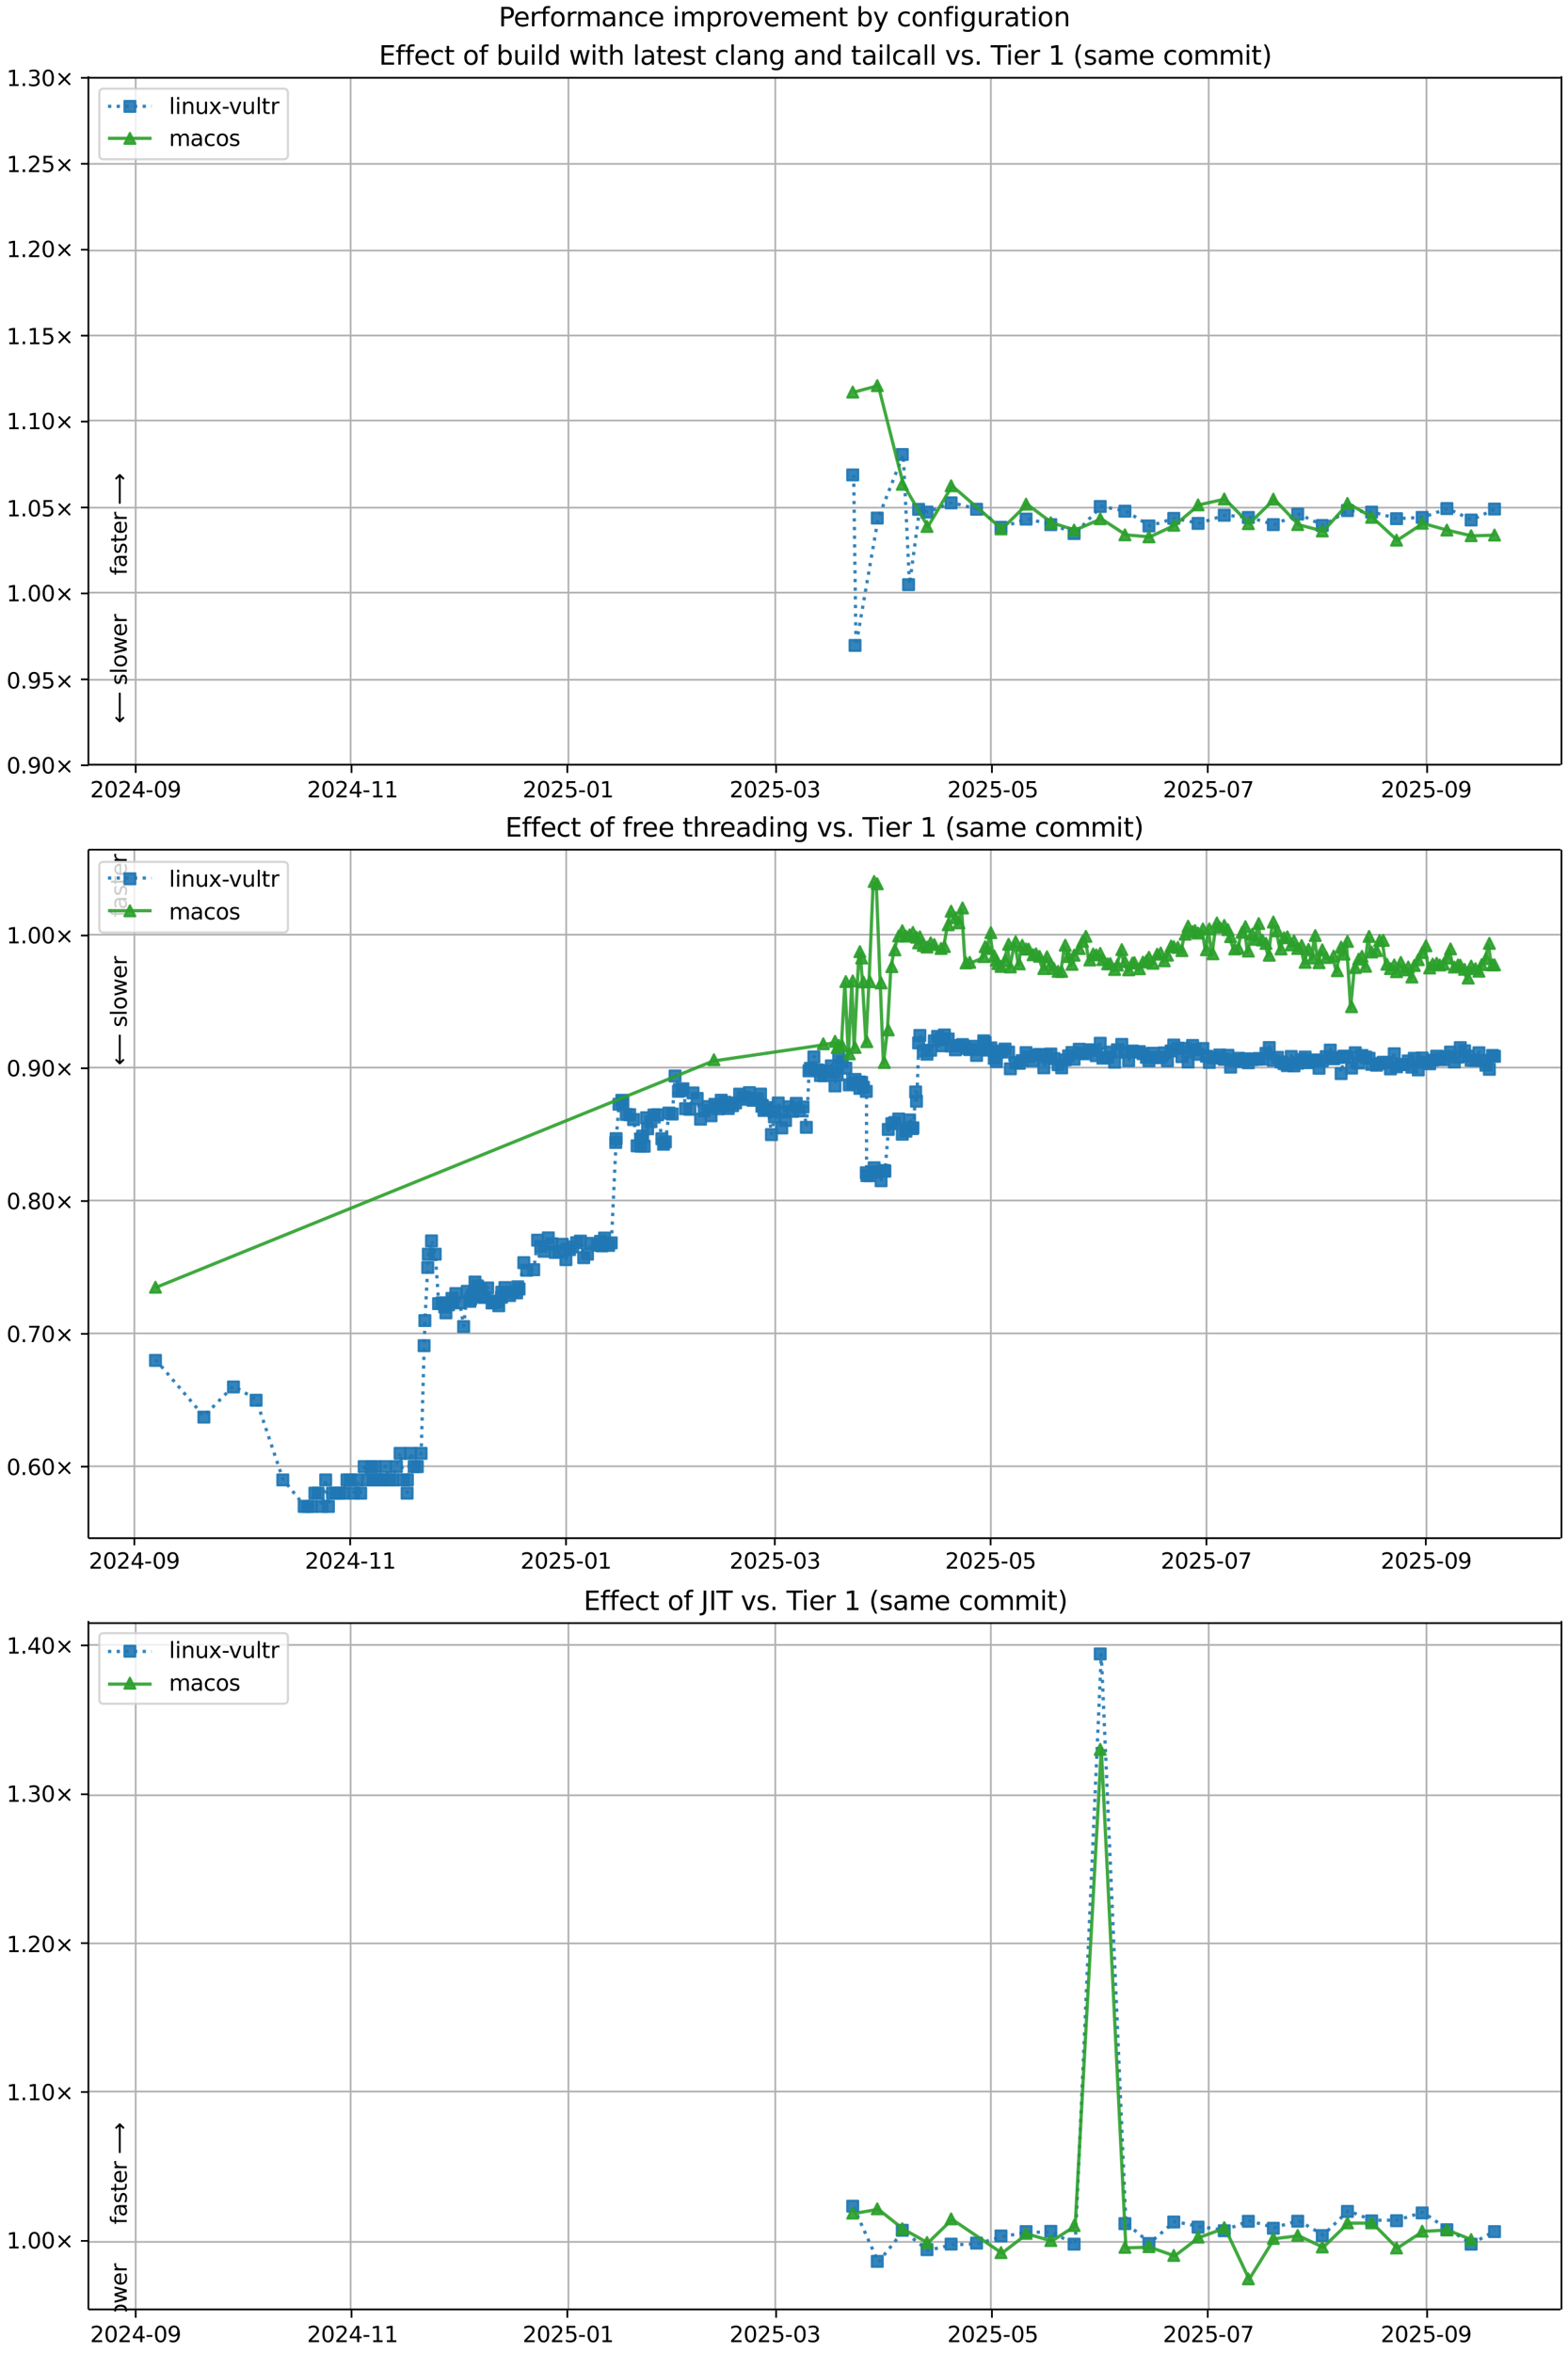 <?xml version="1.0" encoding="UTF-8"?>
<!DOCTYPE svg  PUBLIC '-//W3C//DTD SVG 1.1//EN'  'http://www.w3.org/Graphics/SVG/1.1/DTD/svg11.dtd'>
<svg width="720pt" height="1080pt" version="1.1" viewBox="0 0 720 1080" xmlns="http://www.w3.org/2000/svg" xmlns:xlink="http://www.w3.org/1999/xlink">
<defs>
<style type="text/css">*{stroke-linejoin: round; stroke-linecap: butt}</style>
</defs>
<path d="m0 1080h720v-1080h-720z" fill="#fff"/>
<path d="m40.6 351h676v-316h-676z" fill="#fff"/>
<path d="m62.3 351v-316" clip-path="url(#h)" fill="none" stroke="#b0b0b0" stroke-linecap="square" stroke-width=".8"/>
<defs>
<path id="k" d="m0 0v3.5" stroke="#000" stroke-width=".8"/>
</defs>
<use x="62.3" y="351.265" stroke="#000000" stroke-width=".8" xlink:href="#k"/>
<g transform="translate(41.4 366) scale(.1 -.1)">
<defs>
<path id="d" transform="scale(.016)" d="m1228 531h2203v-531h-2962v531q359 372 979 998 621 627 780 809 303 340 423 576 121 236 121 464 0 372-261 606-261 235-680 235-297 0-627-103-329-103-704-313v638q381 153 712 231 332 78 607 78 725 0 1156-363 431-362 431-968 0-288-108-546-107-257-392-607-78-91-497-524-418-433-1181-1211z"/>
<path id="c" transform="scale(.016)" d="m2034 4250q-487 0-733-480-245-479-245-1442 0-959 245-1439 246-480 733-480 491 0 736 480 246 480 246 1439 0 963-246 1442-245 480-736 480zm0 500q785 0 1199-621 414-620 414-1801 0-1178-414-1799-414-620-1199-620-784 0-1198 620-414 621-414 1799 0 1181 414 1801 414 621 1198 621z"/>
<path id="ad" transform="scale(.016)" d="m2419 4116-1594-2491h1594v2491zm-166 550h794v-3041h666v-525h-666v-1100h-628v1100h-2106v609l1940 2957z"/>
<path id="f" transform="scale(.016)" d="m313 2009h1684v-512h-1684v512z"/>
<path id="aa" transform="scale(.016)" d="m703 97v575q238-113 481-172 244-59 479-59 625 0 954 420 330 420 377 1277-181-269-460-413-278-144-615-144-700 0-1108 423-408 424-408 1159 0 718 425 1152 425 435 1131 435 810 0 1236-621 427-620 427-1801 0-1103-524-1761-523-658-1407-658-238 0-482 47-243 47-506 141zm1256 1978q425 0 673 290 249 291 249 798 0 503-249 795-248 292-673 292t-673-292-248-795q0-507 248-798 248-290 673-290z"/>
</defs>
<use xlink:href="#d"/>
<use transform="translate(63.6)" xlink:href="#c"/>
<use transform="translate(127)" xlink:href="#d"/>
<use transform="translate(191)" xlink:href="#ad"/>
<use transform="translate(254)" xlink:href="#f"/>
<use transform="translate(291)" xlink:href="#c"/>
<use transform="translate(354)" xlink:href="#aa"/>
</g>
<path d="m161 351v-316" clip-path="url(#h)" fill="none" stroke="#b0b0b0" stroke-linecap="square" stroke-width=".8"/>
<use x="161.407" y="351.265" stroke="#000000" stroke-width=".8" xlink:href="#k"/>
<g transform="translate(141 366) scale(.1 -.1)">
<defs>
<path id="e" transform="scale(.016)" d="m794 531h1031v3560l-1122-225v575l1116 225h631v-4135h1031v-531h-2687v531z"/>
</defs>
<use xlink:href="#d"/>
<use transform="translate(63.6)" xlink:href="#c"/>
<use transform="translate(127)" xlink:href="#d"/>
<use transform="translate(191)" xlink:href="#ad"/>
<use transform="translate(254)" xlink:href="#f"/>
<use transform="translate(291)" xlink:href="#e"/>
<use transform="translate(354)" xlink:href="#e"/>
</g>
<path d="m261 351v-316" clip-path="url(#h)" fill="none" stroke="#b0b0b0" stroke-linecap="square" stroke-width=".8"/>
<use x="260.514" y="351.265" stroke="#000000" stroke-width=".8" xlink:href="#k"/>
<g transform="translate(240 366) scale(.1 -.1)">
<defs>
<path id="i" transform="scale(.016)" d="m691 4666h2478v-532h-1900v-1143q137 47 274 70 138 23 276 23 781 0 1237-428 457-428 457-1159 0-753-469-1171-469-417-1322-417-294 0-599 50-304 50-629 150v635q281-153 581-228t634-75q541 0 856 284 316 284 316 772 0 487-316 771-315 285-856 285-253 0-505-56-251-56-513-175v2344z"/>
</defs>
<use xlink:href="#d"/>
<use transform="translate(63.6)" xlink:href="#c"/>
<use transform="translate(127)" xlink:href="#d"/>
<use transform="translate(191)" xlink:href="#i"/>
<use transform="translate(254)" xlink:href="#f"/>
<use transform="translate(291)" xlink:href="#c"/>
<use transform="translate(354)" xlink:href="#e"/>
</g>
<path d="m356 351v-316" clip-path="url(#h)" fill="none" stroke="#b0b0b0" stroke-linecap="square" stroke-width=".8"/>
<use x="356.372" y="351.265" stroke="#000000" stroke-width=".8" xlink:href="#k"/>
<g transform="translate(335 366) scale(.1 -.1)">
<defs>
<path id="ae" transform="scale(.016)" d="m2597 2516q453-97 707-404 255-306 255-756 0-690-475-1069-475-378-1350-378-293 0-604 58t-642 174v609q262-153 574-231 313-78 654-78 593 0 904 234t311 681q0 413-289 645-289 233-804 233h-544v519h569q465 0 712 186t247 536q0 359-255 551-254 193-729 193-260 0-557-57-297-56-653-174v562q360 100 674 150t592 50q719 0 1137-327 419-326 419-882 0-388-222-655t-631-370z"/>
</defs>
<use xlink:href="#d"/>
<use transform="translate(63.6)" xlink:href="#c"/>
<use transform="translate(127)" xlink:href="#d"/>
<use transform="translate(191)" xlink:href="#i"/>
<use transform="translate(254)" xlink:href="#f"/>
<use transform="translate(291)" xlink:href="#c"/>
<use transform="translate(354)" xlink:href="#ae"/>
</g>
<path d="m455 351v-316" clip-path="url(#h)" fill="none" stroke="#b0b0b0" stroke-linecap="square" stroke-width=".8"/>
<use x="455.479" y="351.265" stroke="#000000" stroke-width=".8" xlink:href="#k"/>
<g transform="translate(435 366) scale(.1 -.1)">
<use xlink:href="#d"/>
<use transform="translate(63.6)" xlink:href="#c"/>
<use transform="translate(127)" xlink:href="#d"/>
<use transform="translate(191)" xlink:href="#i"/>
<use transform="translate(254)" xlink:href="#f"/>
<use transform="translate(291)" xlink:href="#c"/>
<use transform="translate(354)" xlink:href="#i"/>
</g>
<path d="m555 351v-316" clip-path="url(#h)" fill="none" stroke="#b0b0b0" stroke-linecap="square" stroke-width=".8"/>
<use x="554.586" y="351.265" stroke="#000000" stroke-width=".8" xlink:href="#k"/>
<g transform="translate(534 366) scale(.1 -.1)">
<defs>
<path id="ah" transform="scale(.016)" d="m525 4666h3e3v-269l-1694-4397h-659l1594 4134h-2241v532z"/>
</defs>
<use xlink:href="#d"/>
<use transform="translate(63.6)" xlink:href="#c"/>
<use transform="translate(127)" xlink:href="#d"/>
<use transform="translate(191)" xlink:href="#i"/>
<use transform="translate(254)" xlink:href="#f"/>
<use transform="translate(291)" xlink:href="#c"/>
<use transform="translate(354)" xlink:href="#ah"/>
</g>
<path d="m655 351v-316" clip-path="url(#h)" fill="none" stroke="#b0b0b0" stroke-linecap="square" stroke-width=".8"/>
<use x="655.317" y="351.265" stroke="#000000" stroke-width=".8" xlink:href="#k"/>
<g transform="translate(634 366) scale(.1 -.1)">
<use xlink:href="#d"/>
<use transform="translate(63.6)" xlink:href="#c"/>
<use transform="translate(127)" xlink:href="#d"/>
<use transform="translate(191)" xlink:href="#i"/>
<use transform="translate(254)" xlink:href="#f"/>
<use transform="translate(291)" xlink:href="#c"/>
<use transform="translate(354)" xlink:href="#aa"/>
</g>
<path d="m40.6 351h676" clip-path="url(#h)" fill="none" stroke="#b0b0b0" stroke-linecap="square" stroke-width=".8"/>
<defs>
<path id="l" d="m0 0h-3.5" stroke="#000" stroke-width=".8"/>
</defs>
<use x="40.646" y="351.265" stroke="#000000" stroke-width=".8" xlink:href="#l"/>
<g transform="translate(3 355) scale(.1 -.1)">
<defs>
<path id="j" transform="scale(.016)" d="m684 794h660v-794h-660v794z"/>
<path id="m" transform="scale(.016)" d="m4488 3438-1429-1435 1429-1428-372-378-1435 1434-1434-1434-369 378 1425 1428-1425 1435 369 378 1434-1435 1435 1435 372-378z"/>
</defs>
<use xlink:href="#c"/>
<use transform="translate(63.6)" xlink:href="#j"/>
<use transform="translate(95.4)" xlink:href="#aa"/>
<use transform="translate(159)" xlink:href="#c"/>
<use transform="translate(223)" xlink:href="#m"/>
</g>
<path d="m40.6 312h676" clip-path="url(#h)" fill="none" stroke="#b0b0b0" stroke-linecap="square" stroke-width=".8"/>
<use x="40.646" y="311.823" stroke="#000000" stroke-width=".8" xlink:href="#l"/>
<g transform="translate(3 316) scale(.1 -.1)">
<use xlink:href="#c"/>
<use transform="translate(63.6)" xlink:href="#j"/>
<use transform="translate(95.4)" xlink:href="#aa"/>
<use transform="translate(159)" xlink:href="#i"/>
<use transform="translate(223)" xlink:href="#m"/>
</g>
<path d="m40.6 272h676" clip-path="url(#h)" fill="none" stroke="#b0b0b0" stroke-linecap="square" stroke-width=".8"/>
<use x="40.646" y="272.382" stroke="#000000" stroke-width=".8" xlink:href="#l"/>
<g transform="translate(3 276) scale(.1 -.1)">
<use xlink:href="#e"/>
<use transform="translate(63.6)" xlink:href="#j"/>
<use transform="translate(95.4)" xlink:href="#c"/>
<use transform="translate(159)" xlink:href="#c"/>
<use transform="translate(223)" xlink:href="#m"/>
</g>
<path d="m40.6 233h676" clip-path="url(#h)" fill="none" stroke="#b0b0b0" stroke-linecap="square" stroke-width=".8"/>
<use x="40.646" y="232.94" stroke="#000000" stroke-width=".8" xlink:href="#l"/>
<g transform="translate(3 237) scale(.1 -.1)">
<use xlink:href="#e"/>
<use transform="translate(63.6)" xlink:href="#j"/>
<use transform="translate(95.4)" xlink:href="#c"/>
<use transform="translate(159)" xlink:href="#i"/>
<use transform="translate(223)" xlink:href="#m"/>
</g>
<path d="m40.6 193h676" clip-path="url(#h)" fill="none" stroke="#b0b0b0" stroke-linecap="square" stroke-width=".8"/>
<use x="40.646" y="193.499" stroke="#000000" stroke-width=".8" xlink:href="#l"/>
<g transform="translate(3 197) scale(.1 -.1)">
<use xlink:href="#e"/>
<use transform="translate(63.6)" xlink:href="#j"/>
<use transform="translate(95.4)" xlink:href="#e"/>
<use transform="translate(159)" xlink:href="#c"/>
<use transform="translate(223)" xlink:href="#m"/>
</g>
<path d="m40.6 154h676" clip-path="url(#h)" fill="none" stroke="#b0b0b0" stroke-linecap="square" stroke-width=".8"/>
<use x="40.646" y="154.057" stroke="#000000" stroke-width=".8" xlink:href="#l"/>
<g transform="translate(3 158) scale(.1 -.1)">
<use xlink:href="#e"/>
<use transform="translate(63.6)" xlink:href="#j"/>
<use transform="translate(95.4)" xlink:href="#e"/>
<use transform="translate(159)" xlink:href="#i"/>
<use transform="translate(223)" xlink:href="#m"/>
</g>
<path d="m40.6 115h676" clip-path="url(#h)" fill="none" stroke="#b0b0b0" stroke-linecap="square" stroke-width=".8"/>
<use x="40.646" y="114.616" stroke="#000000" stroke-width=".8" xlink:href="#l"/>
<g transform="translate(3 118) scale(.1 -.1)">
<use xlink:href="#e"/>
<use transform="translate(63.6)" xlink:href="#j"/>
<use transform="translate(95.4)" xlink:href="#d"/>
<use transform="translate(159)" xlink:href="#c"/>
<use transform="translate(223)" xlink:href="#m"/>
</g>
<path d="m40.6 75.2h676" clip-path="url(#h)" fill="none" stroke="#b0b0b0" stroke-linecap="square" stroke-width=".8"/>
<use x="40.646" y="75.174" stroke="#000000" stroke-width=".8" xlink:href="#l"/>
<g transform="translate(3 79) scale(.1 -.1)">
<use xlink:href="#e"/>
<use transform="translate(63.6)" xlink:href="#j"/>
<use transform="translate(95.4)" xlink:href="#d"/>
<use transform="translate(159)" xlink:href="#i"/>
<use transform="translate(223)" xlink:href="#m"/>
</g>
<path d="m40.6 35.7h676" clip-path="url(#h)" fill="none" stroke="#b0b0b0" stroke-linecap="square" stroke-width=".8"/>
<use x="40.646" y="35.733" stroke="#000000" stroke-width=".8" xlink:href="#l"/>
<g transform="translate(3 39.5) scale(.1 -.1)">
<use xlink:href="#e"/>
<use transform="translate(63.6)" xlink:href="#j"/>
<use transform="translate(95.4)" xlink:href="#ae"/>
<use transform="translate(159)" xlink:href="#c"/>
<use transform="translate(223)" xlink:href="#m"/>
</g>
<path d="m392 218 1.06 78.3 10.2-58.5 11.5-29.2 2.88 59.7 4.62-34.6 3.85 1.27 11.1-4.23 11.7 2.93 11.2 8.27 11.5-3.75 11.4 2.54 10.7 4.09 12-12.4 11.3 2.18 11 6.76 11.4-3.47 11.1 2.32 12-3.75 11.1 1.02 11.5 3.28 11.2-4.84 11.3 5.24 11.5-6.85 11.1 0.705 11.4 3.01 11.8-0.582 11.3-4.05 11.1 5.25 10.7-5.03" clip-path="url(#h)" fill="none" stroke="#1f77b4" stroke-dasharray="1.5,2.475" stroke-opacity=".9" stroke-width="1.5"/>
<defs>
<path id="a" d="m-2.5 2.5h5v-5h-5z" stroke="#1f77b4" stroke-opacity=".9"/>
</defs>
<g clip-path="url(#h)" fill="#1f77b4" fill-opacity=".9" stroke="#1f77b4" stroke-opacity=".9">
<use x="391.557" y="217.973" xlink:href="#a"/>
<use x="392.619" y="296.237" xlink:href="#a"/>
<use x="402.829" y="237.787" xlink:href="#a"/>
<use x="414.315" y="208.61" xlink:href="#a"/>
<use x="417.194" y="268.348" xlink:href="#a"/>
<use x="421.813" y="233.78" xlink:href="#a"/>
<use x="425.665" y="235.05" xlink:href="#a"/>
<use x="436.74" y="230.816" xlink:href="#a"/>
<use x="448.42" y="233.746" xlink:href="#a"/>
<use x="459.646" y="242.019" xlink:href="#a"/>
<use x="471.159" y="238.266" xlink:href="#a"/>
<use x="482.517" y="240.808" xlink:href="#a"/>
<use x="493.207" y="244.895" xlink:href="#a"/>
<use x="505.205" y="232.452" xlink:href="#a"/>
<use x="516.55" y="234.631" xlink:href="#a"/>
<use x="527.58" y="241.39" xlink:href="#a"/>
<use x="538.985" y="237.923" xlink:href="#a"/>
<use x="550.131" y="240.24" xlink:href="#a"/>
<use x="562.161" y="236.495" xlink:href="#a"/>
<use x="573.219" y="237.514" xlink:href="#a"/>
<use x="584.692" y="240.797" xlink:href="#a"/>
<use x="595.882" y="235.961" xlink:href="#a"/>
<use x="607.174" y="241.197" xlink:href="#a"/>
<use x="618.723" y="234.35" xlink:href="#a"/>
<use x="629.83" y="235.055" xlink:href="#a"/>
<use x="641.258" y="238.062" xlink:href="#a"/>
<use x="653.04" y="237.48" xlink:href="#a"/>
<use x="664.382" y="233.425" xlink:href="#a"/>
<use x="675.521" y="238.675" xlink:href="#a"/>
<use x="686.256" y="233.649" xlink:href="#a"/>
</g>
<path d="m392 180 11.3-2.98 11.5 45.3 11.3 19.4 11.1-18.7 22.9 19.8 11.5-11.4 11.4 8.54 10.7 3.35 12-5.19 11.3 7.39 11 0.914 11.4-5.32 11.1-9.35 12-2.7 11.1 11.3 11.5-11.2 11.2 11.7 11.3 2.95 11.5-12.7 11.1 6.39 11.4 10.5 11.8-7.76 11.3 3.14 11.1 2.59 10.7-0.321" clip-path="url(#h)" fill="none" stroke="#2ca02c" stroke-linecap="square" stroke-opacity=".9" stroke-width="1.5"/>
<defs>
<path id="b" d="m0-2.5-2.5 5h5z" stroke="#2ca02c" stroke-opacity=".9"/>
</defs>
<g clip-path="url(#h)" fill="#2ca02c" fill-opacity=".9" stroke="#2ca02c" stroke-opacity=".9">
<use x="391.557" y="179.969" xlink:href="#b"/>
<use x="402.829" y="176.993" xlink:href="#b"/>
<use x="414.315" y="222.294" xlink:href="#b"/>
<use x="425.665" y="241.649" xlink:href="#b"/>
<use x="436.74" y="222.988" xlink:href="#b"/>
<use x="459.646" y="242.767" xlink:href="#b"/>
<use x="471.159" y="231.393" xlink:href="#b"/>
<use x="482.517" y="239.933" xlink:href="#b"/>
<use x="493.207" y="243.286" xlink:href="#b"/>
<use x="505.205" y="238.099" xlink:href="#b"/>
<use x="516.55" y="245.49" xlink:href="#b"/>
<use x="527.58" y="246.404" xlink:href="#b"/>
<use x="538.985" y="241.083" xlink:href="#b"/>
<use x="550.131" y="231.732" xlink:href="#b"/>
<use x="562.161" y="229.029" xlink:href="#b"/>
<use x="573.219" y="240.354" xlink:href="#b"/>
<use x="584.692" y="229.115" xlink:href="#b"/>
<use x="595.882" y="240.774" xlink:href="#b"/>
<use x="607.174" y="243.72" xlink:href="#b"/>
<use x="618.723" y="231.057" xlink:href="#b"/>
<use x="629.83" y="237.443" xlink:href="#b"/>
<use x="641.258" y="247.932" xlink:href="#b"/>
<use x="653.04" y="240.168" xlink:href="#b"/>
<use x="664.382" y="243.306" xlink:href="#b"/>
<use x="675.521" y="245.895" xlink:href="#b"/>
<use x="686.256" y="245.574" xlink:href="#b"/>
</g>
<path d="m40.6 351v-316" fill="none" stroke="#000" stroke-linecap="square" stroke-width=".8"/>
<path d="m717 351v-316" fill="none" stroke="#000" stroke-linecap="square" stroke-width=".8"/>
<path d="m40.6 351h676" fill="none" stroke="#000" stroke-linecap="square" stroke-width=".8"/>
<path d="m40.6 35.7h676" fill="none" stroke="#000" stroke-linecap="square" stroke-width=".8"/>
<g clip-path="url(#h)">
<g transform="translate(58.2 264) rotate(-90) scale(.1 -.1)">
<defs>
<path id="x" transform="scale(.016)" d="m2375 4863v-479h-550q-309 0-430-125-120-125-120-450v-309h947v-447h-947v-3053h-578v3053h-550v447h550v244q0 584 272 851 272 268 862 268h544z"/>
<path id="r" transform="scale(.016)" d="m2194 1759q-697 0-966-159t-269-544q0-306 202-486 202-179 548-179 479 0 768 339t289 901v128h-572zm1147 238v-2e3h-575v531q-197-318-491-470t-719-152q-537 0-855 302-317 302-317 808 0 590 395 890 396 300 1180 300h807v57q0 397-261 614t-733 217q-300 0-585-72-284-72-546-216v532q315 122 612 182 297 61 578 61 760 0 1135-394 375-393 375-1193z"/>
<path id="s" transform="scale(.016)" d="m2834 3397v-544q-243 125-506 187-262 63-544 63-428 0-642-131t-214-394q0-200 153-314t616-217l197-44q612-131 870-370t258-667q0-488-386-773-386-284-1061-284-281 0-586 55t-642 164v594q319-166 628-249 309-82 613-82 406 0 624 139 219 139 219 392 0 234-158 359-157 125-692 241l-200 47q-534 112-772 345-237 233-237 639 0 494 350 762 350 269 994 269 318 0 599-47 282-46 519-140z"/>
<path id="n" transform="scale(.016)" d="m1172 4494v-994h1184v-447h-1184v-1900q0-428 117-550t477-122h590v-481h-590q-666 0-919 248-253 249-253 905v1900h-422v447h422v994h578z"/>
<path id="g" transform="scale(.016)" d="m3597 1894v-281h-2644q38-594 358-905t892-311q331 0 642 81t618 244v-544q-310-131-635-200t-659-69q-838 0-1327 487-489 488-489 1320 0 859 464 1363 464 505 1252 505 706 0 1117-455 411-454 411-1235zm-575 169q-6 471-264 752-258 282-683 282-481 0-770-272t-333-766l2050 4z"/>
<path id="q" transform="scale(.016)" d="m2631 2963q-97 56-211 82-114 27-251 27-488 0-749-317t-261-911v-1844h-578v3500h578v-544q182 319 472 473 291 155 707 155 59 0 131-8 72-7 159-23l3-590z"/>
<path id="ao" transform="scale(.016)" d="m8863 2147v-281l-1229-1228-375 375 729 728h-7622v531h7622l-729 728 375 375 1229-1228z"/>
</defs>
<use xlink:href="#x"/>
<use transform="translate(35.2)" xlink:href="#r"/>
<use transform="translate(96.5)" xlink:href="#s"/>
<use transform="translate(149)" xlink:href="#n"/>
<use transform="translate(188)" xlink:href="#g"/>
<use transform="translate(249)" xlink:href="#q"/>
<use transform="translate(290)" xlink:href="#DejaVuSans-20"/>
<use transform="translate(322)" xlink:href="#ao"/>
</g>
</g>
<g clip-path="url(#h)">
<g transform="translate(58.2 332) rotate(-90) scale(.1 -.1)">
<defs>
<path id="ap" transform="scale(.016)" d="m313 1866v281l1228 1228 375-375-728-728h7621v-531h-7621l728-728-375-375-1228 1228z"/>
<path id="w" transform="scale(.016)" d="m603 4863h575v-4863h-575v4863z"/>
<path id="t" transform="scale(.016)" d="m1959 3097q-462 0-731-361t-269-989 267-989q268-361 733-361 460 0 728 362 269 363 269 988 0 622-269 986-268 364-728 364zm0 487q750 0 1178-488 429-487 429-1349 0-859-429-1349-428-489-1178-489-753 0-1180 489-426 490-426 1349 0 862 426 1349 427 488 1180 488z"/>
<path id="af" transform="scale(.016)" d="m269 3500h575l719-2731 715 2731h678l719-2731 716 2731h575l-916-3500h-678l-753 2869-756-2869h-679l-915 3500z"/>
</defs>
<use xlink:href="#ap"/>
<use transform="translate(143)" xlink:href="#DejaVuSans-20"/>
<use transform="translate(175)" xlink:href="#s"/>
<use transform="translate(227)" xlink:href="#w"/>
<use transform="translate(255)" xlink:href="#t"/>
<use transform="translate(316)" xlink:href="#af"/>
<use transform="translate(398)" xlink:href="#g"/>
<use transform="translate(460)" xlink:href="#q"/>
</g>
</g>
<g transform="translate(174 29.7) scale(.12 -.12)">
<defs>
<path id="al" transform="scale(.016)" d="m628 4666h2950v-532h-2319v-1381h2222v-531h-2222v-1691h2375v-531h-3006v4666z"/>
<path id="y" transform="scale(.016)" d="m3122 3366v-538q-244 135-489 202t-495 67q-560 0-870-355-309-354-309-995t309-996q310-354 870-354 250 0 495 67t489 202v-532q-241-112-499-168-257-57-548-57-791 0-1257 497-465 497-465 1341 0 856 470 1346 471 491 1290 491 265 0 518-55 253-54 491-163z"/>
<path id="ar" transform="scale(.016)" d="m3116 1747q0 634-261 995t-717 361q-457 0-718-361t-261-995 261-995 718-361q456 0 717 361t261 995zm-1957 1222q182 312 458 463 277 152 661 152 638 0 1036-506 399-506 399-1331t-399-1332q-398-506-1036-506-384 0-661 152-276 152-458 464v-525h-578v4863h578v-1894z"/>
<path id="ab" transform="scale(.016)" d="m544 1381v2119h575v-2097q0-497 193-746 194-248 582-248 465 0 735 297 271 297 271 810v1984h575v-3500h-575v538q-209-319-486-474-276-155-642-155-603 0-916 375-312 375-312 1097zm1447 2203z"/>
<path id="u" transform="scale(.016)" d="m603 3500h575v-3500h-575v3500zm0 1363h575v-729h-575v729z"/>
<path id="ak" transform="scale(.016)" d="m2906 2969v1894h575v-4863h-575v525q-181-312-458-464-276-152-664-152-634 0-1033 506-398 507-398 1332t398 1331q399 506 1033 506 388 0 664-152 277-151 458-463zm-1959-1222q0-634 261-995t717-361 718 361q263 361 263 995t-263 995q-262 361-718 361t-717-361-261-995z"/>
<path id="aq" transform="scale(.016)" d="m3513 2113v-2113h-575v2094q0 497-194 743-194 247-581 247-466 0-735-297-269-296-269-809v-1978h-578v4863h578v-1907q207 316 486 472 280 156 646 156 603 0 912-373 310-373 310-1098z"/>
<path id="z" transform="scale(.016)" d="m3513 2113v-2113h-575v2094q0 497-194 743-194 247-581 247-466 0-735-297-269-296-269-809v-1978h-578v3500h578v-544q207 316 486 472 280 156 646 156 603 0 912-373 310-373 310-1098z"/>
<path id="aj" transform="scale(.016)" d="m2906 1791q0 625-258 968-257 344-723 344-462 0-720-344-258-343-258-968 0-622 258-966t720-344q466 0 723 344 258 344 258 966zm575-1357q0-893-397-1329-396-436-1215-436-303 0-572 45t-522 139v559q253-137 500-202 247-66 503-66 566 0 847 295t281 892v285q-178-310-456-463t-666-153q-643 0-1037 490-394 491-394 1301 0 812 394 1302 394 491 1037 491 388 0 666-153t456-462v531h575v-3066z"/>
<path id="ac" transform="scale(.016)" d="m191 3500h609l1094-2937 1094 2937h609l-1313-3500h-781l-1312 3500z"/>
<path id="ag" transform="scale(.016)" d="m-19 4666h3947v-532h-1656v-4134h-634v4134h-1657v532z"/>
<path id="an" transform="scale(.016)" d="m1984 4856q-418-718-622-1422-203-703-203-1425 0-721 205-1429t620-1424h-500q-468 735-701 1444t-233 1409q0 697 231 1403 232 707 703 1444h500z"/>
<path id="v" transform="scale(.016)" d="m3328 2828q216 388 516 572t706 184q547 0 844-383 297-382 297-1088v-2113h-578v2094q0 503-179 746-178 244-543 244-447 0-707-297-259-296-259-809v-1978h-578v2094q0 506-178 748t-550 242q-441 0-701-298-259-298-259-808v-1978h-578v3500h578v-544q197 322 472 475t653 153q382 0 649-194 267-193 395-562z"/>
<path id="am" transform="scale(.016)" d="m513 4856h500q468-737 701-1444 233-706 233-1403 0-700-233-1409t-701-1444h-500q415 716 620 1424t205 1429q0 722-205 1425-205 704-620 1422z"/>
</defs>
<use xlink:href="#al"/>
<use transform="translate(63.2)" xlink:href="#x"/>
<use transform="translate(98.4)" xlink:href="#x"/>
<use transform="translate(134)" xlink:href="#g"/>
<use transform="translate(195)" xlink:href="#y"/>
<use transform="translate(250)" xlink:href="#n"/>
<use transform="translate(289)" xlink:href="#DejaVuSans-20"/>
<use transform="translate(321)" xlink:href="#t"/>
<use transform="translate(382)" xlink:href="#x"/>
<use transform="translate(417)" xlink:href="#DejaVuSans-20"/>
<use transform="translate(449)" xlink:href="#ar"/>
<use transform="translate(513)" xlink:href="#ab"/>
<use transform="translate(576)" xlink:href="#u"/>
<use transform="translate(604)" xlink:href="#w"/>
<use transform="translate(632)" xlink:href="#ak"/>
<use transform="translate(695)" xlink:href="#DejaVuSans-20"/>
<use transform="translate(727)" xlink:href="#af"/>
<use transform="translate(809)" xlink:href="#u"/>
<use transform="translate(837)" xlink:href="#n"/>
<use transform="translate(876)" xlink:href="#aq"/>
<use transform="translate(939)" xlink:href="#DejaVuSans-20"/>
<use transform="translate(971)" xlink:href="#w"/>
<use transform="translate(999)" xlink:href="#r"/>
<use transform="translate(1060)" xlink:href="#n"/>
<use transform="translate(1099)" xlink:href="#g"/>
<use transform="translate(1161)" xlink:href="#s"/>
<use transform="translate(1213)" xlink:href="#n"/>
<use transform="translate(1252)" xlink:href="#DejaVuSans-20"/>
<use transform="translate(1284)" xlink:href="#y"/>
<use transform="translate(1339)" xlink:href="#w"/>
<use transform="translate(1367)" xlink:href="#r"/>
<use transform="translate(1428)" xlink:href="#z"/>
<use transform="translate(1491)" xlink:href="#aj"/>
<use transform="translate(1555)" xlink:href="#DejaVuSans-20"/>
<use transform="translate(1586)" xlink:href="#r"/>
<use transform="translate(1648)" xlink:href="#z"/>
<use transform="translate(1711)" xlink:href="#ak"/>
<use transform="translate(1775)" xlink:href="#DejaVuSans-20"/>
<use transform="translate(1806)" xlink:href="#n"/>
<use transform="translate(1846)" xlink:href="#r"/>
<use transform="translate(1907)" xlink:href="#u"/>
<use transform="translate(1935)" xlink:href="#w"/>
<use transform="translate(1962)" xlink:href="#y"/>
<use transform="translate(2017)" xlink:href="#r"/>
<use transform="translate(2079)" xlink:href="#w"/>
<use transform="translate(2106)" xlink:href="#w"/>
<use transform="translate(2134)" xlink:href="#DejaVuSans-20"/>
<use transform="translate(2166)" xlink:href="#ac"/>
<use transform="translate(2225)" xlink:href="#s"/>
<use transform="translate(2277)" xlink:href="#j"/>
<use transform="translate(2309)" xlink:href="#DejaVuSans-20"/>
<use transform="translate(2341)" xlink:href="#ag"/>
<use transform="translate(2399)" xlink:href="#u"/>
<use transform="translate(2427)" xlink:href="#g"/>
<use transform="translate(2488)" xlink:href="#q"/>
<use transform="translate(2529)" xlink:href="#DejaVuSans-20"/>
<use transform="translate(2561)" xlink:href="#e"/>
<use transform="translate(2625)" xlink:href="#DejaVuSans-20"/>
<use transform="translate(2656)" xlink:href="#an"/>
<use transform="translate(2696)" xlink:href="#s"/>
<use transform="translate(2748)" xlink:href="#r"/>
<use transform="translate(2809)" xlink:href="#v"/>
<use transform="translate(2906)" xlink:href="#g"/>
<use transform="translate(2968)" xlink:href="#DejaVuSans-20"/>
<use transform="translate(3e3)" xlink:href="#y"/>
<use transform="translate(3055)" xlink:href="#t"/>
<use transform="translate(3116)" xlink:href="#v"/>
<use transform="translate(3213)" xlink:href="#v"/>
<use transform="translate(3311)" xlink:href="#u"/>
<use transform="translate(3338)" xlink:href="#n"/>
<use transform="translate(3378)" xlink:href="#am"/>
</g>
<path d="m47.6 73.1h82.6q2 0 2-2v-28.4q0-2-2-2h-82.6q-2 0-2 2v28.4q0 2 2 2z" fill="#fff" opacity=".8" stroke="#ccc"/>
<path d="m49.6 48.8h10 10" fill="none" stroke="#1f77b4" stroke-dasharray="1.5,2.475" stroke-opacity=".9" stroke-width="1.5"/>
<use x="59.646" y="48.831" fill="#1f77b4" fill-opacity=".9" stroke="#1f77b4" stroke-opacity=".9" xlink:href="#a"/>
<g transform="translate(77.6 52.3) scale(.1 -.1)">
<defs>
<path id="ai" transform="scale(.016)" d="m3513 3500-1266-1703 1331-1797h-678l-1019 1375-1018-1375h-679l1360 1831-1244 1669h678l928-1247 928 1247h679z"/>
</defs>
<use xlink:href="#w"/>
<use transform="translate(27.8)" xlink:href="#u"/>
<use transform="translate(55.6)" xlink:href="#z"/>
<use transform="translate(119)" xlink:href="#ab"/>
<use transform="translate(182)" xlink:href="#ai"/>
<use transform="translate(242)" xlink:href="#f"/>
<use transform="translate(275)" xlink:href="#ac"/>
<use transform="translate(334)" xlink:href="#ab"/>
<use transform="translate(398)" xlink:href="#w"/>
<use transform="translate(425)" xlink:href="#n"/>
<use transform="translate(465)" xlink:href="#q"/>
</g>
<path d="m49.6 63.5h10 10" fill="none" stroke="#2ca02c" stroke-linecap="square" stroke-opacity=".9" stroke-width="1.5"/>
<use x="59.646" y="63.509" fill="#2ca02c" fill-opacity=".9" stroke="#2ca02c" stroke-opacity=".9" xlink:href="#b"/>
<g transform="translate(77.6 67) scale(.1 -.1)">
<use xlink:href="#v"/>
<use transform="translate(97.4)" xlink:href="#r"/>
<use transform="translate(159)" xlink:href="#y"/>
<use transform="translate(214)" xlink:href="#t"/>
<use transform="translate(275)" xlink:href="#s"/>
</g>
<path d="m40.6 706h676v-316h-676z" fill="#fff"/>
<path d="m61.7 706v-316" clip-path="url(#p)" fill="none" stroke="#b0b0b0" stroke-linecap="square" stroke-width=".8"/>
<use x="61.691" y="705.793" stroke="#000000" stroke-width=".8" xlink:href="#k"/>
<g transform="translate(40.8 720) scale(.1 -.1)">
<use xlink:href="#d"/>
<use transform="translate(63.6)" xlink:href="#c"/>
<use transform="translate(127)" xlink:href="#d"/>
<use transform="translate(191)" xlink:href="#ad"/>
<use transform="translate(254)" xlink:href="#f"/>
<use transform="translate(291)" xlink:href="#c"/>
<use transform="translate(354)" xlink:href="#aa"/>
</g>
<path d="m161 706v-316" clip-path="url(#p)" fill="none" stroke="#b0b0b0" stroke-linecap="square" stroke-width=".8"/>
<use x="160.798" y="705.793" stroke="#000000" stroke-width=".8" xlink:href="#k"/>
<g transform="translate(140 720) scale(.1 -.1)">
<use xlink:href="#d"/>
<use transform="translate(63.6)" xlink:href="#c"/>
<use transform="translate(127)" xlink:href="#d"/>
<use transform="translate(191)" xlink:href="#ad"/>
<use transform="translate(254)" xlink:href="#f"/>
<use transform="translate(291)" xlink:href="#e"/>
<use transform="translate(354)" xlink:href="#e"/>
</g>
<path d="m260 706v-316" clip-path="url(#p)" fill="none" stroke="#b0b0b0" stroke-linecap="square" stroke-width=".8"/>
<use x="259.905" y="705.793" stroke="#000000" stroke-width=".8" xlink:href="#k"/>
<g transform="translate(239 720) scale(.1 -.1)">
<use xlink:href="#d"/>
<use transform="translate(63.6)" xlink:href="#c"/>
<use transform="translate(127)" xlink:href="#d"/>
<use transform="translate(191)" xlink:href="#i"/>
<use transform="translate(254)" xlink:href="#f"/>
<use transform="translate(291)" xlink:href="#c"/>
<use transform="translate(354)" xlink:href="#e"/>
</g>
<path d="m356 706v-316" clip-path="url(#p)" fill="none" stroke="#b0b0b0" stroke-linecap="square" stroke-width=".8"/>
<use x="355.763" y="705.793" stroke="#000000" stroke-width=".8" xlink:href="#k"/>
<g transform="translate(335 720) scale(.1 -.1)">
<use xlink:href="#d"/>
<use transform="translate(63.6)" xlink:href="#c"/>
<use transform="translate(127)" xlink:href="#d"/>
<use transform="translate(191)" xlink:href="#i"/>
<use transform="translate(254)" xlink:href="#f"/>
<use transform="translate(291)" xlink:href="#c"/>
<use transform="translate(354)" xlink:href="#ae"/>
</g>
<path d="m455 706v-316" clip-path="url(#p)" fill="none" stroke="#b0b0b0" stroke-linecap="square" stroke-width=".8"/>
<use x="454.869" y="705.793" stroke="#000000" stroke-width=".8" xlink:href="#k"/>
<g transform="translate(434 720) scale(.1 -.1)">
<use xlink:href="#d"/>
<use transform="translate(63.6)" xlink:href="#c"/>
<use transform="translate(127)" xlink:href="#d"/>
<use transform="translate(191)" xlink:href="#i"/>
<use transform="translate(254)" xlink:href="#f"/>
<use transform="translate(291)" xlink:href="#c"/>
<use transform="translate(354)" xlink:href="#i"/>
</g>
<path d="m554 706v-316" clip-path="url(#p)" fill="none" stroke="#b0b0b0" stroke-linecap="square" stroke-width=".8"/>
<use x="553.976" y="705.793" stroke="#000000" stroke-width=".8" xlink:href="#k"/>
<g transform="translate(533 720) scale(.1 -.1)">
<use xlink:href="#d"/>
<use transform="translate(63.6)" xlink:href="#c"/>
<use transform="translate(127)" xlink:href="#d"/>
<use transform="translate(191)" xlink:href="#i"/>
<use transform="translate(254)" xlink:href="#f"/>
<use transform="translate(291)" xlink:href="#c"/>
<use transform="translate(354)" xlink:href="#ah"/>
</g>
<path d="m655 706v-316" clip-path="url(#p)" fill="none" stroke="#b0b0b0" stroke-linecap="square" stroke-width=".8"/>
<use x="654.708" y="705.793" stroke="#000000" stroke-width=".8" xlink:href="#k"/>
<g transform="translate(634 720) scale(.1 -.1)">
<use xlink:href="#d"/>
<use transform="translate(63.6)" xlink:href="#c"/>
<use transform="translate(127)" xlink:href="#d"/>
<use transform="translate(191)" xlink:href="#i"/>
<use transform="translate(254)" xlink:href="#f"/>
<use transform="translate(291)" xlink:href="#c"/>
<use transform="translate(354)" xlink:href="#aa"/>
</g>
<path d="m40.6 673h676" clip-path="url(#p)" fill="none" stroke="#b0b0b0" stroke-linecap="square" stroke-width=".8"/>
<use x="40.646" y="673.167" stroke="#000000" stroke-width=".8" xlink:href="#l"/>
<g transform="translate(3 677) scale(.1 -.1)">
<defs>
<path id="ay" transform="scale(.016)" d="m2113 2584q-425 0-674-291-248-290-248-796 0-503 248-796 249-292 674-292t673 292q248 293 248 796 0 506-248 796-248 291-673 291zm1253 1979v-575q-238 112-480 171-242 60-480 60-625 0-955-422-329-422-376-1275 184 272 462 417 279 145 613 145 703 0 1111-427 408-426 408-1160 0-719-425-1154-425-434-1131-434-810 0-1238 620-428 621-428 1799 0 1106 525 1764t1409 658q238 0 480-47t505-140z"/>
</defs>
<use xlink:href="#c"/>
<use transform="translate(63.6)" xlink:href="#j"/>
<use transform="translate(95.4)" xlink:href="#ay"/>
<use transform="translate(159)" xlink:href="#c"/>
<use transform="translate(223)" xlink:href="#m"/>
</g>
<path d="m40.6 612h676" clip-path="url(#p)" fill="none" stroke="#b0b0b0" stroke-linecap="square" stroke-width=".8"/>
<use x="40.646" y="612.222" stroke="#000000" stroke-width=".8" xlink:href="#l"/>
<g transform="translate(3 616) scale(.1 -.1)">
<use xlink:href="#c"/>
<use transform="translate(63.6)" xlink:href="#j"/>
<use transform="translate(95.4)" xlink:href="#ah"/>
<use transform="translate(159)" xlink:href="#c"/>
<use transform="translate(223)" xlink:href="#m"/>
</g>
<path d="m40.6 551h676" clip-path="url(#p)" fill="none" stroke="#b0b0b0" stroke-linecap="square" stroke-width=".8"/>
<use x="40.646" y="551.277" stroke="#000000" stroke-width=".8" xlink:href="#l"/>
<g transform="translate(3 555) scale(.1 -.1)">
<defs>
<path id="ax" transform="scale(.016)" d="m2034 2216q-450 0-708-241-257-241-257-662 0-422 257-663 258-241 708-241t709 242q260 243 260 662 0 421-258 662-257 241-711 241zm-631 268q-406 100-633 378-226 279-226 679 0 559 398 884 399 325 1092 325 697 0 1094-325t397-884q0-400-227-679-226-278-629-378 456-106 710-416 255-309 255-755 0-679-414-1042-414-362-1186-362-771 0-1186 362-414 363-414 1042 0 446 256 755 257 310 713 416zm-231 997q0-362 226-565 227-203 636-203 407 0 636 203 230 203 230 565 0 363-230 566-229 203-636 203-409 0-636-203-226-203-226-566z"/>
</defs>
<use xlink:href="#c"/>
<use transform="translate(63.6)" xlink:href="#j"/>
<use transform="translate(95.4)" xlink:href="#ax"/>
<use transform="translate(159)" xlink:href="#c"/>
<use transform="translate(223)" xlink:href="#m"/>
</g>
<path d="m40.6 490h676" clip-path="url(#p)" fill="none" stroke="#b0b0b0" stroke-linecap="square" stroke-width=".8"/>
<use x="40.646" y="490.332" stroke="#000000" stroke-width=".8" xlink:href="#l"/>
<g transform="translate(3 494) scale(.1 -.1)">
<use xlink:href="#c"/>
<use transform="translate(63.6)" xlink:href="#j"/>
<use transform="translate(95.4)" xlink:href="#aa"/>
<use transform="translate(159)" xlink:href="#c"/>
<use transform="translate(223)" xlink:href="#m"/>
</g>
<path d="m40.6 429h676" clip-path="url(#p)" fill="none" stroke="#b0b0b0" stroke-linecap="square" stroke-width=".8"/>
<use x="40.646" y="429.387" stroke="#000000" stroke-width=".8" xlink:href="#l"/>
<g transform="translate(3 433) scale(.1 -.1)">
<use xlink:href="#e"/>
<use transform="translate(63.6)" xlink:href="#j"/>
<use transform="translate(95.4)" xlink:href="#c"/>
<use transform="translate(159)" xlink:href="#c"/>
<use transform="translate(223)" xlink:href="#m"/>
</g>
<g stroke="#1f77b4" stroke-opacity=".9">
<path d="m71.4 624 22.2 26 13.6-13.8 10.4 6.09 12.3 36.6 9.82 12.2h3.18l1.73-6.09h1.49l1.81 6.09 1.65-12.2 1.25 12.2 1.86-6.09h5.05l1.62-6.09h1.46l1.72 6.09 1.22-6.09 1.91 6.09 1.59-12.2 1.83 6.09 1.53-6.09 0.829 6.09 0.829-6.09 1.2 6.09h2.05l1.54-6.09 1.79 6.09h1.44l1.78-6.09 1.67-6.09 1.54 12.2 1.69 6.09 0.123-6.09 1.48-12.2 1.66 6.09h1.43l1.73-6.09 1.74-60.9 1.59-30.5 1.46-6.09 1.69 6.09 1.55 22.7 1.64-0.403 1.18 1.88 0.562 2.77 1.18-3.69 1.58-2.96 0.319 1.67 1.46-3.88 1.68 4.29 1.9 10.9 1.68-16.2 1.23 4.63 0.4-1.14 1.44-2.31 0.466-5.43 1.16 1.82 1.38 1.46 0.811 3.5 0.868 0.317 1.61-4.38 2.01 6.91 1.18-0.511 0.384 0.168 0.817-0.527 0.707 2.15 1.26-3.9 0.13-2.32 1.43-2.14 2.16 3.66 1.47-1.53 1.78 0.302 0.471-2.79 0.632 1.03 2.17-12.1 1.36 3.51 3.21-0.256 1.78-13.6 1.43 2.85 1.57 2.25 1.91-6.15 1.64 2.68 1.55 4.01 1.69-0.399 1.54-3.35 1.66 7.05 1.68-4.63 1.41-1.23 1.81-1.9 1.75-0.749 1.51 7.61 1.74-1.62 1.49-4.96 3.12 0.851 1.36-1.77 0.619 2.06 1.25-3.58 1.88 3.39 1.21-1.18 2.22-47.8 1.31-15.8 1.31-1.83 0.502 1.2 1.54 5.3 1.57 0.1 1.77 2.24 1.61 12.1 1.6-2.99 0.128 3.16 0.847-4.65 0.706 4.68 1.06-13.1 0.517 5.08 2.9-6.34 1.67-0.084 1.98 11 0.776 2.52 0.846-1.11 1.62-13.2 1.51 0.443 1.31-17.5 1.57 7.03 1.59-0.337 0.477-0.844 1.18 9.17 2.05 0.263 1.4-7.5 1.89 2.52 1.56 9.53 1.69-3.87 1.62-1.93 1.51 4.23 1.77-5.27 1.57 2.1 1.24-1.3 0.092-2.68 1.79 0.962 1.47 2.87 1.97-1.3 1.35-1.27 1.87-4.05 1.49 1.21 1.78 1.19 1.21-3.09 1.63 3.54 2.06-0.785 1.44-2.08 0.625 5.6 0.176-0.373 0.789 2.31 1.19-0.606 0.476-0.757 1.75 12.4 1.35-8.15 0.168-2.48 1.59-3.89 1.62 11.5 0.316-7.34 1.42 3.9 1.63-6.31 1.62 2.13 1.67-3.66 1.45 3.46 1.66-1.8 1.53 9.34 1.22-26 0.614-1.14 1.63-5.22 1.52 5.93 1.5 2.62 0.215-2.36 1.51 2.42 1.46-1.84 1.84-2.69 1.31 2.84 0.351 6.36 1.01-5.06 0.684-7.59 1.64 1.58 1.64 2.92 1.6 7.68 1.57-0.821 1.06-1.69 2.12 1.2 0.104 2.93 0.816-2.74 0.831 2.22 1.3 1.89 0.017 37.3 0.243 1.33 1.39 0.028 1.95-3.65 1.44 1.87 1.75 4.09 1.5-4.68 0.241 0.301 1.57-19.2 1.62-2.67 1.4-0.512 1.77-1.62 1.65 6.98 1.67-1.34 1.21-1.67 0.469-3.54 1.27 4.01 0.264-0.36 1.26-16.5 0.389 4.25 0.973-26.8 0.582-3.45 1.54 7.12 1.73 1.52 1.69-1.82 1.66-4.31 1.52-2.06 1.57 1.21 0.408 3.11 1.14-4.98 1.75 1.84 1.34 3.24 1.97 1.76 1.61-1.98 1.66-0.426 1.63 1.79 1.68 0.527 1.4-1.53 1.73 4.19 1.66-2.71 1.64-4 0.643 0.823 1.05 3.45 1.58-1.05 1.56 4.84 0.997 1.46 0.689-4.31 1.42-0.511 1.84-0.919 1.64 1.4 0.814 7.66 2.44-2.9 1.64 0.389 1.35-1.25 1.78-3.64 1.16 1.86 2.06 1.85 1.32-2.54 1.64-0.334 1.97 6.12 1.45-5.44 1.75-0.9 3.36 4.92 1.62 1.45 1.65-3.66 1.53-1.85 1.55-1.53 0.979 3.1 2.35-4.61 1.53 1.81 1.53 0.267 1.82-1.84 1.51 0.227 1.43 2.5 1.82-5.69 1.22 6.84 2.17-0.46 1.21-2.36 2.01 4.66 1.27-5.71 2.02-2.47 1.45 3.63 1.71 3.84 1.74-4.43 0.914 0.497 2.3-0.242 1.6 0.965 1.6 1.68 1.17 1.59 1.86-3.48 1.9 2.06 1.62-0.079 1.65-2.13 1.46 3.67 1.71-4.56 1.2-2.69 1.86 1.46 1.86 3.88 1.5-3.82 1.35 6.28 2.05-7.63 1.1 1.99 1.41 2.1 2.23-2.68 2.94 6.41 1.64-2.29 1.85 0.275 1.27-1.43 2.1 2.04 1.68-1.89 1.24 5.45 1.88-2.99 1.76-1.08 1.63 1.5 1.53-1.26 1.34 1.82 1.77-1.41 1.87-0.244 1.13-0.298 1.68 0.303 1.67-2.66 1.49-2.68 1.87 5.91 1.88-1.42 1.65 2.14 2.9 1.67 1.76-4.2 1.29 4.31 1.7-1.22 1.82-1.64 1.6-1.19 1.55 2.6 1.92-0.965 1.18-0.339 1.72 3.85 1.49-3.35 1.82-2 1.86-2.99 1.54 4.01 1.71-0.619 1.73 7.4 1.31-8.04 1.58 0.553 1.9 4.97 1.69-7.05 1.56 4.71 1.53-3.45 3.27 1.29 1.16 2.76 2.26 0.411 1.42-0.81 1.66-0.546 1.66 0.117 1.64 2.93 1.74-6.95 1.05 6 1.98-1.01 1.65-0.055 1.76-1.65 1.67 2.87 1.09-4.08 1.83 5.34 1.8-5.49 1.73 2.05 1.72 0.632 1.37-1.68 1.83-1.83 1.44 1.26 1.76 0.396 1.5-1.49 1.67-2.05 1.77 4.56 1.66-2.2 1.07-4.38 1.98 1.46 3 4.33 1.99 0.12 1.59-3.55 1.28 3.51 3.52 4.09 1.44-6.37 0.925 0.407" clip-path="url(#p)" fill="none" stroke-dasharray="1.5,2.475" stroke-width="1.5"/>
<g clip-path="url(#p)" fill="#1f77b4" fill-opacity=".9">
<use x="71.389" y="624.411" xlink:href="#a"/>
<use x="93.619" y="650.439" xlink:href="#a"/>
<use x="107.201" y="636.6" xlink:href="#a"/>
<use x="117.604" y="642.695" xlink:href="#a"/>
<use x="129.858" y="679.262" xlink:href="#a"/>
<use x="139.683" y="691.451" xlink:href="#a"/>
<use x="141.287" y="691.451" xlink:href="#a"/>
<use x="142.868" y="691.451" xlink:href="#a"/>
<use x="144.593" y="685.356" xlink:href="#a"/>
<use x="146.088" y="685.356" xlink:href="#a"/>
<use x="147.9" y="691.451" xlink:href="#a"/>
<use x="149.551" y="679.262" xlink:href="#a"/>
<use x="150.796" y="691.451" xlink:href="#a"/>
<use x="152.653" y="685.356" xlink:href="#a"/>
<use x="154.294" y="685.356" xlink:href="#a"/>
<use x="155.916" y="685.356" xlink:href="#a"/>
<use x="157.699" y="685.356" xlink:href="#a"/>
<use x="159.323" y="679.262" xlink:href="#a"/>
<use x="160.781" y="679.262" xlink:href="#a"/>
<use x="162.503" y="685.356" xlink:href="#a"/>
<use x="163.722" y="679.262" xlink:href="#a"/>
<use x="165.63" y="685.356" xlink:href="#a"/>
<use x="167.216" y="673.167" xlink:href="#a"/>
<use x="169.05" y="679.262" xlink:href="#a"/>
<use x="170.584" y="673.167" xlink:href="#a"/>
<use x="171.413" y="679.262" xlink:href="#a"/>
<use x="172.242" y="673.167" xlink:href="#a"/>
<use x="173.443" y="679.262" xlink:href="#a"/>
<use x="174.174" y="679.262" xlink:href="#a"/>
<use x="175.49" y="679.262" xlink:href="#a"/>
<use x="177.028" y="673.167" xlink:href="#a"/>
<use x="178.818" y="679.262" xlink:href="#a"/>
<use x="180.253" y="679.262" xlink:href="#a"/>
<use x="182.038" y="673.167" xlink:href="#a"/>
<use x="183.705" y="667.073" xlink:href="#a"/>
<use x="185.247" y="679.262" xlink:href="#a"/>
<use x="186.937" y="685.356" xlink:href="#a"/>
<use x="187.06" y="679.262" xlink:href="#a"/>
<use x="188.535" y="667.073" xlink:href="#a"/>
<use x="190.191" y="673.167" xlink:href="#a"/>
<use x="191.622" y="673.167" xlink:href="#a"/>
<use x="193.354" y="667.073" xlink:href="#a"/>
<use x="194.739" y="617.651" xlink:href="#a"/>
<use x="195.093" y="606.128" xlink:href="#a"/>
<use x="196.414" y="581.75" xlink:href="#a"/>
<use x="196.68" y="575.655" xlink:href="#a"/>
<use x="198.145" y="569.56" xlink:href="#a"/>
<use x="199.839" y="575.655" xlink:href="#a"/>
<use x="201.386" y="598.356" xlink:href="#a"/>
<use x="203.025" y="597.953" xlink:href="#a"/>
<use x="204.208" y="599.831" xlink:href="#a"/>
<use x="204.77" y="602.597" xlink:href="#a"/>
<use x="205.955" y="598.904" xlink:href="#a"/>
<use x="207.532" y="595.948" xlink:href="#a"/>
<use x="207.851" y="597.617" xlink:href="#a"/>
<use x="209.313" y="593.736" xlink:href="#a"/>
<use x="210.994" y="598.024" xlink:href="#a"/>
<use x="212.891" y="608.882" xlink:href="#a"/>
<use x="214.571" y="592.683" xlink:href="#a"/>
<use x="215.802" y="597.312" xlink:href="#a"/>
<use x="216.202" y="596.169" xlink:href="#a"/>
<use x="217.64" y="593.858" xlink:href="#a"/>
<use x="218.106" y="588.428" xlink:href="#a"/>
<use x="219.265" y="590.251" xlink:href="#a"/>
<use x="220.64" y="591.712" xlink:href="#a"/>
<use x="221.451" y="595.208" xlink:href="#a"/>
<use x="222.319" y="595.525" xlink:href="#a"/>
<use x="223.926" y="591.147" xlink:href="#a"/>
<use x="225.933" y="598.056" xlink:href="#a"/>
<use x="226.834" y="597.72" xlink:href="#a"/>
<use x="227.115" y="597.545" xlink:href="#a"/>
<use x="227.499" y="597.713" xlink:href="#a"/>
<use x="228.316" y="597.186" xlink:href="#a"/>
<use x="229.023" y="599.337" xlink:href="#a"/>
<use x="230.279" y="595.435" xlink:href="#a"/>
<use x="230.409" y="593.117" xlink:href="#a"/>
<use x="231.84" y="590.981" xlink:href="#a"/>
<use x="233.997" y="594.642" xlink:href="#a"/>
<use x="235.466" y="593.112" xlink:href="#a"/>
<use x="237.246" y="593.414" xlink:href="#a"/>
<use x="237.717" y="590.623" xlink:href="#a"/>
<use x="238.349" y="591.65" xlink:href="#a"/>
<use x="240.52" y="579.54" xlink:href="#a"/>
<use x="241.876" y="583.047" xlink:href="#a"/>
<use x="245.082" y="582.791" xlink:href="#a"/>
<use x="246.86" y="569.22" xlink:href="#a"/>
<use x="248.294" y="572.068" xlink:href="#a"/>
<use x="249.866" y="574.32" xlink:href="#a"/>
<use x="251.774" y="568.168" xlink:href="#a"/>
<use x="253.416" y="570.852" xlink:href="#a"/>
<use x="254.969" y="574.857" xlink:href="#a"/>
<use x="256.664" y="574.458" xlink:href="#a"/>
<use x="258.204" y="571.108" xlink:href="#a"/>
<use x="259.863" y="578.159" xlink:href="#a"/>
<use x="261.543" y="573.53" xlink:href="#a"/>
<use x="262.955" y="572.3" xlink:href="#a"/>
<use x="264.766" y="570.398" xlink:href="#a"/>
<use x="266.515" y="569.65" xlink:href="#a"/>
<use x="268.027" y="577.26" xlink:href="#a"/>
<use x="269.765" y="575.645" xlink:href="#a"/>
<use x="271.258" y="570.688" xlink:href="#a"/>
<use x="274.376" y="571.539" xlink:href="#a"/>
<use x="275.74" y="569.765" xlink:href="#a"/>
<use x="276.359" y="571.822" xlink:href="#a"/>
<use x="277.605" y="568.243" xlink:href="#a"/>
<use x="279.48" y="571.633" xlink:href="#a"/>
<use x="280.686" y="570.455" xlink:href="#a"/>
<use x="282.738" y="524.386" xlink:href="#a"/>
<use x="282.909" y="522.608" xlink:href="#a"/>
<use x="284.224" y="506.845" xlink:href="#a"/>
<use x="285.53" y="505.02" xlink:href="#a"/>
<use x="286.032" y="506.223" xlink:href="#a"/>
<use x="287.574" y="511.518" xlink:href="#a"/>
<use x="289.142" y="511.618" xlink:href="#a"/>
<use x="290.916" y="513.857" xlink:href="#a"/>
<use x="292.527" y="525.919" xlink:href="#a"/>
<use x="294.124" y="522.926" xlink:href="#a"/>
<use x="294.252" y="526.089" xlink:href="#a"/>
<use x="295.099" y="521.438" xlink:href="#a"/>
<use x="295.805" y="526.116" xlink:href="#a"/>
<use x="296.86" y="513.03" xlink:href="#a"/>
<use x="297.377" y="518.108" xlink:href="#a"/>
<use x="298.934" y="514.829" xlink:href="#a"/>
<use x="300.275" y="511.764" xlink:href="#a"/>
<use x="301.945" y="511.68" xlink:href="#a"/>
<use x="303.922" y="522.675" xlink:href="#a"/>
<use x="304.698" y="525.198" xlink:href="#a"/>
<use x="305.544" y="524.092" xlink:href="#a"/>
<use x="307.16" y="510.879" xlink:href="#a"/>
<use x="308.674" y="511.322" xlink:href="#a"/>
<use x="309.979" y="493.869" xlink:href="#a"/>
<use x="311.545" y="500.902" xlink:href="#a"/>
<use x="313.133" y="500.564" xlink:href="#a"/>
<use x="313.61" y="499.721" xlink:href="#a"/>
<use x="314.786" y="508.888" xlink:href="#a"/>
<use x="316.837" y="509.151" xlink:href="#a"/>
<use x="318.235" y="501.65" xlink:href="#a"/>
<use x="320.129" y="504.166" xlink:href="#a"/>
<use x="321.689" y="513.697" xlink:href="#a"/>
<use x="323.376" y="509.826" xlink:href="#a"/>
<use x="324.992" y="507.894" xlink:href="#a"/>
<use x="326.503" y="512.126" xlink:href="#a"/>
<use x="328.277" y="506.858" xlink:href="#a"/>
<use x="329.845" y="508.955" xlink:href="#a"/>
<use x="331.087" y="507.654" xlink:href="#a"/>
<use x="331.179" y="504.977" xlink:href="#a"/>
<use x="332.974" y="505.939" xlink:href="#a"/>
<use x="334.44" y="508.807" xlink:href="#a"/>
<use x="336.41" y="507.511" xlink:href="#a"/>
<use x="337.762" y="506.242" xlink:href="#a"/>
<use x="339.634" y="502.19" xlink:href="#a"/>
<use x="341.123" y="503.404" xlink:href="#a"/>
<use x="342.899" y="504.591" xlink:href="#a"/>
<use x="344.112" y="501.506" xlink:href="#a"/>
<use x="345.738" y="505.041" xlink:href="#a"/>
<use x="347.798" y="504.256" xlink:href="#a"/>
<use x="349.236" y="502.18" xlink:href="#a"/>
<use x="349.861" y="507.775" xlink:href="#a"/>
<use x="350.036" y="507.402" xlink:href="#a"/>
<use x="350.826" y="509.713" xlink:href="#a"/>
<use x="352.02" y="509.108" xlink:href="#a"/>
<use x="352.496" y="508.351" xlink:href="#a"/>
<use x="354.243" y="520.772" xlink:href="#a"/>
<use x="355.593" y="512.626" xlink:href="#a"/>
<use x="355.76" y="510.143" xlink:href="#a"/>
<use x="357.348" y="506.252" xlink:href="#a"/>
<use x="358.969" y="517.73" xlink:href="#a"/>
<use x="359.285" y="510.386" xlink:href="#a"/>
<use x="360.703" y="514.282" xlink:href="#a"/>
<use x="362.334" y="507.977" xlink:href="#a"/>
<use x="363.954" y="510.106" xlink:href="#a"/>
<use x="365.625" y="506.45" xlink:href="#a"/>
<use x="367.079" y="509.906" xlink:href="#a"/>
<use x="368.734" y="508.105" xlink:href="#a"/>
<use x="370.26" y="517.444" xlink:href="#a"/>
<use x="371.476" y="491.491" xlink:href="#a"/>
<use x="372.09" y="490.352" xlink:href="#a"/>
<use x="373.722" y="485.127" xlink:href="#a"/>
<use x="375.243" y="491.057" xlink:href="#a"/>
<use x="376.742" y="493.676" xlink:href="#a"/>
<use x="376.957" y="491.318" xlink:href="#a"/>
<use x="378.467" y="493.739" xlink:href="#a"/>
<use x="379.924" y="491.904" xlink:href="#a"/>
<use x="381.761" y="489.212" xlink:href="#a"/>
<use x="383.071" y="492.05" xlink:href="#a"/>
<use x="383.422" y="498.405" xlink:href="#a"/>
<use x="384.433" y="493.344" xlink:href="#a"/>
<use x="385.117" y="485.753" xlink:href="#a"/>
<use x="386.752" y="487.338" xlink:href="#a"/>
<use x="388.392" y="490.259" xlink:href="#a"/>
<use x="389.992" y="497.941" xlink:href="#a"/>
<use x="391.557" y="497.12" xlink:href="#a"/>
<use x="392.619" y="495.433" xlink:href="#a"/>
<use x="394.737" y="496.628" xlink:href="#a"/>
<use x="394.841" y="499.558" xlink:href="#a"/>
<use x="395.657" y="496.822" xlink:href="#a"/>
<use x="396.488" y="499.044" xlink:href="#a"/>
<use x="397.785" y="500.932" xlink:href="#a"/>
<use x="397.802" y="538.279" xlink:href="#a"/>
<use x="398.046" y="539.613" xlink:href="#a"/>
<use x="399.434" y="539.641" xlink:href="#a"/>
<use x="401.388" y="535.987" xlink:href="#a"/>
<use x="402.829" y="537.855" xlink:href="#a"/>
<use x="404.58" y="541.945" xlink:href="#a"/>
<use x="406.076" y="537.263" xlink:href="#a"/>
<use x="406.316" y="537.565" xlink:href="#a"/>
<use x="407.883" y="518.405" xlink:href="#a"/>
<use x="409.502" y="515.74" xlink:href="#a"/>
<use x="410.904" y="515.227" xlink:href="#a"/>
<use x="412.67" y="513.603" xlink:href="#a"/>
<use x="414.315" y="520.581" xlink:href="#a"/>
<use x="415.985" y="519.239" xlink:href="#a"/>
<use x="417.194" y="517.568" xlink:href="#a"/>
<use x="417.664" y="514.027" xlink:href="#a"/>
<use x="418.932" y="518.036" xlink:href="#a"/>
<use x="419.195" y="517.676" xlink:href="#a"/>
<use x="420.451" y="501.203" xlink:href="#a"/>
<use x="420.84" y="505.456" xlink:href="#a"/>
<use x="421.813" y="478.691" xlink:href="#a"/>
<use x="422.395" y="475.24" xlink:href="#a"/>
<use x="423.938" y="482.362" xlink:href="#a"/>
<use x="425.665" y="483.879" xlink:href="#a"/>
<use x="427.354" y="482.06" xlink:href="#a"/>
<use x="429.015" y="477.75" xlink:href="#a"/>
<use x="430.535" y="475.687" xlink:href="#a"/>
<use x="432.107" y="476.902" xlink:href="#a"/>
<use x="432.515" y="480.008" xlink:href="#a"/>
<use x="433.656" y="475.027" xlink:href="#a"/>
<use x="435.404" y="476.865" xlink:href="#a"/>
<use x="436.74" y="480.104" xlink:href="#a"/>
<use x="438.714" y="481.866" xlink:href="#a"/>
<use x="440.324" y="479.882" xlink:href="#a"/>
<use x="441.982" y="479.456" xlink:href="#a"/>
<use x="443.61" y="481.242" xlink:href="#a"/>
<use x="445.285" y="481.77" xlink:href="#a"/>
<use x="446.69" y="480.239" xlink:href="#a"/>
<use x="448.42" y="484.433" xlink:href="#a"/>
<use x="450.079" y="481.721" xlink:href="#a"/>
<use x="451.715" y="477.721" xlink:href="#a"/>
<use x="452.358" y="478.544" xlink:href="#a"/>
<use x="453.405" y="481.993" xlink:href="#a"/>
<use x="454.982" y="480.938" xlink:href="#a"/>
<use x="456.541" y="485.775" xlink:href="#a"/>
<use x="457.538" y="487.238" xlink:href="#a"/>
<use x="458.227" y="482.924" xlink:href="#a"/>
<use x="459.646" y="482.413" xlink:href="#a"/>
<use x="461.488" y="481.494" xlink:href="#a"/>
<use x="463.133" y="482.895" xlink:href="#a"/>
<use x="463.947" y="490.558" xlink:href="#a"/>
<use x="466.384" y="487.66" xlink:href="#a"/>
<use x="468.023" y="488.049" xlink:href="#a"/>
<use x="469.376" y="486.796" xlink:href="#a"/>
<use x="471.159" y="483.151" xlink:href="#a"/>
<use x="472.316" y="485.008" xlink:href="#a"/>
<use x="474.378" y="486.855" xlink:href="#a"/>
<use x="475.696" y="484.315" xlink:href="#a"/>
<use x="477.338" y="483.981" xlink:href="#a"/>
<use x="479.308" y="490.105" xlink:href="#a"/>
<use x="480.762" y="484.665" xlink:href="#a"/>
<use x="482.517" y="483.766" xlink:href="#a"/>
<use x="483.935" y="485.887" xlink:href="#a"/>
<use x="485.873" y="488.686" xlink:href="#a"/>
<use x="487.492" y="490.135" xlink:href="#a"/>
<use x="489.144" y="486.479" xlink:href="#a"/>
<use x="490.675" y="484.628" xlink:href="#a"/>
<use x="492.228" y="483.095" xlink:href="#a"/>
<use x="493.207" y="486.196" xlink:href="#a"/>
<use x="495.561" y="481.585" xlink:href="#a"/>
<use x="497.093" y="483.4" xlink:href="#a"/>
<use x="498.625" y="483.667" xlink:href="#a"/>
<use x="500.447" y="481.825" xlink:href="#a"/>
<use x="501.955" y="482.052" xlink:href="#a"/>
<use x="503.382" y="484.548" xlink:href="#a"/>
<use x="505.205" y="478.86" xlink:href="#a"/>
<use x="506.427" y="485.702" xlink:href="#a"/>
<use x="508.598" y="485.241" xlink:href="#a"/>
<use x="509.804" y="482.884" xlink:href="#a"/>
<use x="511.811" y="487.547" xlink:href="#a"/>
<use x="513.081" y="481.833" xlink:href="#a"/>
<use x="515.102" y="479.363" xlink:href="#a"/>
<use x="516.55" y="482.998" xlink:href="#a"/>
<use x="518.265" y="486.837" xlink:href="#a"/>
<use x="520.003" y="482.407" xlink:href="#a"/>
<use x="520.917" y="482.904" xlink:href="#a"/>
<use x="523.215" y="482.663" xlink:href="#a"/>
<use x="524.812" y="483.628" xlink:href="#a"/>
<use x="526.41" y="485.312" xlink:href="#a"/>
<use x="527.58" y="486.899" xlink:href="#a"/>
<use x="529.436" y="483.415" xlink:href="#a"/>
<use x="531.339" y="485.472" xlink:href="#a"/>
<use x="532.964" y="485.393" xlink:href="#a"/>
<use x="534.612" y="483.258" xlink:href="#a"/>
<use x="536.067" y="486.931" xlink:href="#a"/>
<use x="537.781" y="482.37" xlink:href="#a"/>
<use x="538.985" y="479.677" xlink:href="#a"/>
<use x="540.849" y="481.134" xlink:href="#a"/>
<use x="542.712" y="485.009" xlink:href="#a"/>
<use x="544.208" y="481.19" xlink:href="#a"/>
<use x="545.56" y="487.469" xlink:href="#a"/>
<use x="547.613" y="479.843" xlink:href="#a"/>
<use x="548.717" y="481.834" xlink:href="#a"/>
<use x="550.131" y="483.932" xlink:href="#a"/>
<use x="552.356" y="481.252" xlink:href="#a"/>
<use x="553.972" y="484.799" xlink:href="#a"/>
<use x="555.292" y="487.662" xlink:href="#a"/>
<use x="556.937" y="485.375" xlink:href="#a"/>
<use x="558.787" y="485.65" xlink:href="#a"/>
<use x="560.062" y="484.216" xlink:href="#a"/>
<use x="562.161" y="486.257" xlink:href="#a"/>
<use x="563.842" y="484.365" xlink:href="#a"/>
<use x="565.079" y="489.816" xlink:href="#a"/>
<use x="566.963" y="486.822" xlink:href="#a"/>
<use x="568.719" y="485.74" xlink:href="#a"/>
<use x="570.347" y="487.237" xlink:href="#a"/>
<use x="571.875" y="485.98" xlink:href="#a"/>
<use x="573.219" y="487.801" xlink:href="#a"/>
<use x="574.994" y="486.391" xlink:href="#a"/>
<use x="576.86" y="486.147" xlink:href="#a"/>
<use x="577.988" y="485.849" xlink:href="#a"/>
<use x="579.667" y="486.152" xlink:href="#a"/>
<use x="581.337" y="483.488" xlink:href="#a"/>
<use x="582.824" y="480.813" xlink:href="#a"/>
<use x="584.692" y="486.727" xlink:href="#a"/>
<use x="586.577" y="485.304" xlink:href="#a"/>
<use x="588.229" y="487.442" xlink:href="#a"/>
<use x="589.616" y="488.215" xlink:href="#a"/>
<use x="591.131" y="489.117" xlink:href="#a"/>
<use x="592.89" y="484.919" xlink:href="#a"/>
<use x="594.178" y="489.23" xlink:href="#a"/>
<use x="595.882" y="488.007" xlink:href="#a"/>
<use x="597.707" y="486.365" xlink:href="#a"/>
<use x="599.305" y="485.172" xlink:href="#a"/>
<use x="600.851" y="487.773" xlink:href="#a"/>
<use x="602.772" y="486.808" xlink:href="#a"/>
<use x="603.956" y="486.469" xlink:href="#a"/>
<use x="605.68" y="490.322" xlink:href="#a"/>
<use x="607.174" y="486.972" xlink:href="#a"/>
<use x="608.994" y="484.972" xlink:href="#a"/>
<use x="610.851" y="481.985" xlink:href="#a"/>
<use x="612.39" y="485.994" xlink:href="#a"/>
<use x="614.097" y="485.375" xlink:href="#a"/>
<use x="615.832" y="492.77" xlink:href="#a"/>
<use x="617.145" y="484.729" xlink:href="#a"/>
<use x="618.723" y="485.282" xlink:href="#a"/>
<use x="620.626" y="490.256" xlink:href="#a"/>
<use x="622.315" y="483.202" xlink:href="#a"/>
<use x="623.871" y="487.913" xlink:href="#a"/>
<use x="625.402" y="484.46" xlink:href="#a"/>
<use x="627.05" y="485.172" xlink:href="#a"/>
<use x="628.667" y="485.753" xlink:href="#a"/>
<use x="629.83" y="488.517" xlink:href="#a"/>
<use x="632.095" y="488.929" xlink:href="#a"/>
<use x="633.517" y="488.119" xlink:href="#a"/>
<use x="635.179" y="487.573" xlink:href="#a"/>
<use x="636.836" y="487.69" xlink:href="#a"/>
<use x="638.475" y="490.615" xlink:href="#a"/>
<use x="640.213" y="483.662" xlink:href="#a"/>
<use x="641.258" y="489.665" xlink:href="#a"/>
<use x="643.241" y="488.66" xlink:href="#a"/>
<use x="644.892" y="488.605" xlink:href="#a"/>
<use x="646.653" y="486.952" xlink:href="#a"/>
<use x="648.324" y="489.818" xlink:href="#a"/>
<use x="649.416" y="485.739" xlink:href="#a"/>
<use x="651.244" y="491.078" xlink:href="#a"/>
<use x="653.04" y="485.583" xlink:href="#a"/>
<use x="654.765" y="487.638" xlink:href="#a"/>
<use x="656.484" y="488.27" xlink:href="#a"/>
<use x="657.855" y="486.59" xlink:href="#a"/>
<use x="659.681" y="484.764" xlink:href="#a"/>
<use x="661.123" y="486.021" xlink:href="#a"/>
<use x="662.886" y="486.417" xlink:href="#a"/>
<use x="664.382" y="484.926" xlink:href="#a"/>
<use x="666.051" y="482.877" xlink:href="#a"/>
<use x="667.82" y="487.439" xlink:href="#a"/>
<use x="669.475" y="485.239" xlink:href="#a"/>
<use x="670.541" y="480.857" xlink:href="#a"/>
<use x="672.518" y="482.313" xlink:href="#a"/>
<use x="674.165" y="484.729" xlink:href="#a"/>
<use x="675.521" y="486.641" xlink:href="#a"/>
<use x="677.507" y="486.761" xlink:href="#a"/>
<use x="679.096" y="483.213" xlink:href="#a"/>
<use x="680.372" y="486.726" xlink:href="#a"/>
<use x="682.317" y="488.916" xlink:href="#a"/>
<use x="683.895" y="490.815" xlink:href="#a"/>
<use x="685.331" y="484.442" xlink:href="#a"/>
<use x="686.256" y="484.849" xlink:href="#a"/>
</g>
</g>
<g stroke="#2ca02c" stroke-opacity=".9">
<path d="m71.4 591 256-104 50.2-7.33 5.38-1.13 1.01 2.85 0.684-0.959 1.64 0.204 1.64-29.5 1.6 33.1 1.57-33.4 1.06 30.5 2.22-44 0.816 2.94 0.831 11 1.56 27.4 1.39-27.5 1.95-46 1.44 1.05 3.25 82 1.81-14.9 1.62-29 1.4-7.7 1.77-6.37 1.65-2.4 1.67 2.45 1.68-0.568 1.53-1.12 1.64 2.18 0.973 2.63 0.582-2.8 1.54 3.97 1.73 0.752 1.69-1.94 1.66 0.798 3.09 1.78 1.55-0.887 1.75-9.97 1.34-6.25 3.58 5.35 1.66-6.83 1.63 25.2 1.68-0.256 6.43-2.64 0.643-4.58 1.05 0.921 1.58-7.33 1.56 10.6 1.69 3.57 1.42 1.29 1.84-2.7 1.64-7.47 0.814 10.4 2.44-11.6 1.64 10.2 1.35-8.52 1.78 1.66 1.16 0.072 2.06 2.58 1.32-0.47 1.64 1.17 1.97 5.61 1.45-5.4 1.75 3.47 1.42 1.93 1.94 1.3 1.62 0.032 1.65-12 1.53 5.23 1.55 3.56 0.979-4.21 2.35-3.03 1.53-3.31 1.53-2.3 1.82 10.9 1.51-2.75 1.43 0.388 1.82-0.668 1.22 2.84 2.17 1.94 1.21-0.064 2.01 2.67 1.27-2.05 2.02-7.08 1.45 5.53 1.71 3.77 1.74-3.14 0.914-0.148 2.3 2.78 1.6-3.05 1.6-0.572 1.17-1.64 1.86 2.77 1.9-4.18 1.62-0.568 1.65 3.6 1.46-2.59 1.71-4.23 1.2 0.346 1.86 0.317 1.86 1.48 1.5-7.54 1.35-3.67 2.05 2.49 1.1-0.502 1.41 1.16 2.23-1.89 1.62 9.54 1.32-9.56 1.64 11.4 1.85-14.2 1.27 2.02 2.1-0.872 1.68 1.94 1.24 3.21 1.88 5.63 1.76-0.279 1.63-7.34 1.53-2.61 1.34 11.2 1.77-7.74 1.87 2.36 1.13-7.25 1.68 7.55 1.67 1.55 1.49 5.43 1.87-15.3 1.88 4.06 1.65 8.32 1.39-5.12 1.51-0.451 1.76 3.71 1.29-1.89 1.7 3.53 1.82-1.38 1.6 7.74 1.55-5.94 1.92 3.94 1.18-10.3 1.72 12.5 1.49-5.91 1.82 3.55 3.4-0.69 1.71 6.73 1.73-10.8 1.31 3.19 1.58-5.85 1.9 30 1.69-17.9 1.56-3.89 1.53-1.31 1.65 4.61 1.62-13.7 1.16 7.17 2.26-0.648 1.42-4.63 1.66-0.095 1.66 11 1.64 1.99 1.74-1.66 1.05 3.12 1.98-4.3 1.65 3.46 1.76-1.33 1.67 4.61 1.09-5.3 1.83-2.68 3.52-6.36 1.72 10.2 1.37-1.79 1.83-0.38 1.44 0.799 1.76-0.426 1.5-2.74 1.67-4.21 1.77 8.32 1.66-0.955 1.07 0.097 1.98 1.91 1.65 4.01 1.36-5.51 1.99 1.19 1.59 1.16 1.28-3.02 1.94-2.77 1.58-7 1.44 9.87 0.925 0.011v0" clip-path="url(#p)" fill="none" stroke-linecap="square" stroke-width="1.5"/>
<g clip-path="url(#p)" fill="#2ca02c" fill-opacity=".9">
<use x="71.389" y="590.826" xlink:href="#b"/>
<use x="327.823" y="486.423" xlink:href="#b"/>
<use x="378.04" y="479.091" xlink:href="#b"/>
<use x="383.422" y="477.957" xlink:href="#b"/>
<use x="384.433" y="480.803" xlink:href="#b"/>
<use x="385.117" y="479.844" xlink:href="#b"/>
<use x="386.752" y="480.048" xlink:href="#b"/>
<use x="388.392" y="450.533" xlink:href="#b"/>
<use x="389.992" y="483.677" xlink:href="#b"/>
<use x="391.557" y="450.252" xlink:href="#b"/>
<use x="392.619" y="480.758" xlink:href="#b"/>
<use x="394.841" y="436.798" xlink:href="#b"/>
<use x="395.657" y="439.734" xlink:href="#b"/>
<use x="396.488" y="450.703" xlink:href="#b"/>
<use x="398.046" y="478.115" xlink:href="#b"/>
<use x="399.434" y="450.585" xlink:href="#b"/>
<use x="401.388" y="404.603" xlink:href="#b"/>
<use x="402.829" y="405.649" xlink:href="#b"/>
<use x="404.58" y="451.152" xlink:href="#b"/>
<use x="406.076" y="487.676" xlink:href="#b"/>
<use x="407.883" y="472.726" xlink:href="#b"/>
<use x="409.502" y="443.695" xlink:href="#b"/>
<use x="410.904" y="435.991" xlink:href="#b"/>
<use x="412.67" y="429.62" xlink:href="#b"/>
<use x="414.315" y="427.221" xlink:href="#b"/>
<use x="415.985" y="429.667" xlink:href="#b"/>
<use x="417.664" y="429.099" xlink:href="#b"/>
<use x="419.195" y="427.981" xlink:href="#b"/>
<use x="420.84" y="430.156" xlink:href="#b"/>
<use x="421.813" y="432.783" xlink:href="#b"/>
<use x="422.395" y="429.979" xlink:href="#b"/>
<use x="423.938" y="433.946" xlink:href="#b"/>
<use x="425.665" y="434.697" xlink:href="#b"/>
<use x="427.354" y="432.755" xlink:href="#b"/>
<use x="429.015" y="433.553" xlink:href="#b"/>
<use x="432.107" y="435.334" xlink:href="#b"/>
<use x="433.656" y="434.448" xlink:href="#b"/>
<use x="435.404" y="424.476" xlink:href="#b"/>
<use x="436.74" y="418.23" xlink:href="#b"/>
<use x="438.714" y="421.213" xlink:href="#b"/>
<use x="440.324" y="423.578" xlink:href="#b"/>
<use x="441.982" y="416.743" xlink:href="#b"/>
<use x="443.61" y="441.965" xlink:href="#b"/>
<use x="445.285" y="441.709" xlink:href="#b"/>
<use x="451.715" y="439.066" xlink:href="#b"/>
<use x="452.358" y="434.49" xlink:href="#b"/>
<use x="453.405" y="435.411" xlink:href="#b"/>
<use x="454.982" y="428.08" xlink:href="#b"/>
<use x="456.541" y="438.725" xlink:href="#b"/>
<use x="457.538" y="440.737" xlink:href="#b"/>
<use x="458.227" y="442.297" xlink:href="#b"/>
<use x="459.646" y="443.585" xlink:href="#b"/>
<use x="461.488" y="440.881" xlink:href="#b"/>
<use x="463.133" y="433.415" xlink:href="#b"/>
<use x="463.947" y="443.825" xlink:href="#b"/>
<use x="466.384" y="432.26" xlink:href="#b"/>
<use x="468.023" y="442.43" xlink:href="#b"/>
<use x="469.376" y="433.913" xlink:href="#b"/>
<use x="471.159" y="435.575" xlink:href="#b"/>
<use x="472.316" y="435.647" xlink:href="#b"/>
<use x="474.378" y="438.232" xlink:href="#b"/>
<use x="475.696" y="437.762" xlink:href="#b"/>
<use x="477.338" y="438.934" xlink:href="#b"/>
<use x="479.308" y="444.547" xlink:href="#b"/>
<use x="480.762" y="439.144" xlink:href="#b"/>
<use x="482.517" y="442.614" xlink:href="#b"/>
<use x="483.935" y="444.542" xlink:href="#b"/>
<use x="485.873" y="445.847" xlink:href="#b"/>
<use x="487.492" y="445.879" xlink:href="#b"/>
<use x="489.144" y="433.844" xlink:href="#b"/>
<use x="490.675" y="439.071" xlink:href="#b"/>
<use x="492.228" y="442.628" xlink:href="#b"/>
<use x="493.207" y="438.422" xlink:href="#b"/>
<use x="495.561" y="435.388" xlink:href="#b"/>
<use x="497.093" y="432.075" xlink:href="#b"/>
<use x="498.625" y="429.775" xlink:href="#b"/>
<use x="500.447" y="440.634" xlink:href="#b"/>
<use x="501.955" y="437.883" xlink:href="#b"/>
<use x="503.382" y="438.271" xlink:href="#b"/>
<use x="505.205" y="437.603" xlink:href="#b"/>
<use x="506.427" y="440.439" xlink:href="#b"/>
<use x="508.598" y="442.374" xlink:href="#b"/>
<use x="509.804" y="442.311" xlink:href="#b"/>
<use x="511.811" y="444.985" xlink:href="#b"/>
<use x="513.081" y="442.938" xlink:href="#b"/>
<use x="515.102" y="435.858" xlink:href="#b"/>
<use x="516.55" y="441.385" xlink:href="#b"/>
<use x="518.265" y="445.153" xlink:href="#b"/>
<use x="520.003" y="442.01" xlink:href="#b"/>
<use x="520.917" y="441.862" xlink:href="#b"/>
<use x="523.215" y="444.646" xlink:href="#b"/>
<use x="524.812" y="441.599" xlink:href="#b"/>
<use x="526.41" y="441.027" xlink:href="#b"/>
<use x="527.58" y="439.384" xlink:href="#b"/>
<use x="529.436" y="442.152" xlink:href="#b"/>
<use x="531.339" y="437.971" xlink:href="#b"/>
<use x="532.964" y="437.403" xlink:href="#b"/>
<use x="534.612" y="441.006" xlink:href="#b"/>
<use x="536.067" y="438.416" xlink:href="#b"/>
<use x="537.781" y="434.187" xlink:href="#b"/>
<use x="538.985" y="434.533" xlink:href="#b"/>
<use x="540.849" y="434.85" xlink:href="#b"/>
<use x="542.712" y="436.328" xlink:href="#b"/>
<use x="544.208" y="428.79" xlink:href="#b"/>
<use x="545.56" y="425.122" xlink:href="#b"/>
<use x="547.613" y="427.614" xlink:href="#b"/>
<use x="548.717" y="427.112" xlink:href="#b"/>
<use x="550.131" y="428.277" xlink:href="#b"/>
<use x="552.356" y="426.385" xlink:href="#b"/>
<use x="553.972" y="435.929" xlink:href="#b"/>
<use x="555.292" y="426.366" xlink:href="#b"/>
<use x="556.937" y="437.781" xlink:href="#b"/>
<use x="558.787" y="423.615" xlink:href="#b"/>
<use x="560.062" y="425.63" xlink:href="#b"/>
<use x="562.161" y="424.758" xlink:href="#b"/>
<use x="563.842" y="426.702" xlink:href="#b"/>
<use x="565.079" y="429.916" xlink:href="#b"/>
<use x="566.963" y="435.542" xlink:href="#b"/>
<use x="568.719" y="435.263" xlink:href="#b"/>
<use x="570.347" y="427.927" xlink:href="#b"/>
<use x="571.875" y="425.319" xlink:href="#b"/>
<use x="573.219" y="436.535" xlink:href="#b"/>
<use x="574.994" y="428.799" xlink:href="#b"/>
<use x="576.86" y="431.16" xlink:href="#b"/>
<use x="577.988" y="423.914" xlink:href="#b"/>
<use x="579.667" y="431.464" xlink:href="#b"/>
<use x="581.337" y="433.017" xlink:href="#b"/>
<use x="582.824" y="438.451" xlink:href="#b"/>
<use x="584.692" y="423.191" xlink:href="#b"/>
<use x="586.577" y="427.247" xlink:href="#b"/>
<use x="588.229" y="435.569" xlink:href="#b"/>
<use x="589.616" y="430.447" xlink:href="#b"/>
<use x="591.131" y="429.996" xlink:href="#b"/>
<use x="592.89" y="433.703" xlink:href="#b"/>
<use x="594.178" y="431.815" xlink:href="#b"/>
<use x="595.882" y="435.345" xlink:href="#b"/>
<use x="597.707" y="433.968" xlink:href="#b"/>
<use x="599.305" y="441.707" xlink:href="#b"/>
<use x="600.851" y="435.766" xlink:href="#b"/>
<use x="602.772" y="439.706" xlink:href="#b"/>
<use x="603.956" y="429.409" xlink:href="#b"/>
<use x="605.68" y="441.876" xlink:href="#b"/>
<use x="607.174" y="435.967" xlink:href="#b"/>
<use x="608.994" y="439.512" xlink:href="#b"/>
<use x="612.39" y="438.822" xlink:href="#b"/>
<use x="614.097" y="445.548" xlink:href="#b"/>
<use x="615.832" y="434.738" xlink:href="#b"/>
<use x="617.145" y="437.931" xlink:href="#b"/>
<use x="618.723" y="432.085" xlink:href="#b"/>
<use x="620.626" y="462.06" xlink:href="#b"/>
<use x="622.315" y="444.127" xlink:href="#b"/>
<use x="623.871" y="440.234" xlink:href="#b"/>
<use x="625.402" y="438.928" xlink:href="#b"/>
<use x="627.05" y="443.538" xlink:href="#b"/>
<use x="628.667" y="429.808" xlink:href="#b"/>
<use x="629.83" y="436.978" xlink:href="#b"/>
<use x="632.095" y="436.331" xlink:href="#b"/>
<use x="633.517" y="431.696" xlink:href="#b"/>
<use x="635.179" y="431.601" xlink:href="#b"/>
<use x="636.836" y="442.578" xlink:href="#b"/>
<use x="638.475" y="444.565" xlink:href="#b"/>
<use x="640.213" y="442.903" xlink:href="#b"/>
<use x="641.258" y="446.019" xlink:href="#b"/>
<use x="643.241" y="441.715" xlink:href="#b"/>
<use x="644.892" y="445.173" xlink:href="#b"/>
<use x="646.653" y="443.847" xlink:href="#b"/>
<use x="648.324" y="448.457" xlink:href="#b"/>
<use x="649.416" y="443.154" xlink:href="#b"/>
<use x="651.244" y="440.478" xlink:href="#b"/>
<use x="653.04" y="437.24" xlink:href="#b"/>
<use x="654.765" y="434.114" xlink:href="#b"/>
<use x="656.484" y="444.297" xlink:href="#b"/>
<use x="657.855" y="442.506" xlink:href="#b"/>
<use x="659.681" y="442.127" xlink:href="#b"/>
<use x="661.123" y="442.925" xlink:href="#b"/>
<use x="662.886" y="442.5" xlink:href="#b"/>
<use x="664.382" y="439.757" xlink:href="#b"/>
<use x="666.051" y="435.552" xlink:href="#b"/>
<use x="667.82" y="443.87" xlink:href="#b"/>
<use x="669.475" y="442.914" xlink:href="#b"/>
<use x="670.541" y="443.011" xlink:href="#b"/>
<use x="672.518" y="444.923" xlink:href="#b"/>
<use x="674.165" y="448.936" xlink:href="#b"/>
<use x="675.521" y="443.425" xlink:href="#b"/>
<use x="677.507" y="444.617" xlink:href="#b"/>
<use x="679.096" y="445.78" xlink:href="#b"/>
<use x="680.372" y="442.758" xlink:href="#b"/>
<use x="682.317" y="439.987" xlink:href="#b"/>
<use x="683.895" y="432.987" xlink:href="#b"/>
<use x="685.331" y="442.858" xlink:href="#b"/>
<use x="686.256" y="442.869" xlink:href="#b"/>
</g>
</g>
<path d="m40.6 706v-316" fill="none" stroke="#000" stroke-linecap="square" stroke-width=".8"/>
<path d="m717 706v-316" fill="none" stroke="#000" stroke-linecap="square" stroke-width=".8"/>
<path d="m40.6 706h676" fill="none" stroke="#000" stroke-linecap="square" stroke-width=".8"/>
<path d="m40.6 390h676" fill="none" stroke="#000" stroke-linecap="square" stroke-width=".8"/>
<g clip-path="url(#p)">
<g transform="translate(58.2 421) rotate(-90) scale(.1 -.1)">
<use xlink:href="#x"/>
<use transform="translate(35.2)" xlink:href="#r"/>
<use transform="translate(96.5)" xlink:href="#s"/>
<use transform="translate(149)" xlink:href="#n"/>
<use transform="translate(188)" xlink:href="#g"/>
<use transform="translate(249)" xlink:href="#q"/>
<use transform="translate(290)" xlink:href="#DejaVuSans-20"/>
<use transform="translate(322)" xlink:href="#ao"/>
</g>
</g>
<g clip-path="url(#p)">
<g transform="translate(58.2 489) rotate(-90) scale(.1 -.1)">
<use xlink:href="#ap"/>
<use transform="translate(143)" xlink:href="#DejaVuSans-20"/>
<use transform="translate(175)" xlink:href="#s"/>
<use transform="translate(227)" xlink:href="#w"/>
<use transform="translate(255)" xlink:href="#t"/>
<use transform="translate(316)" xlink:href="#af"/>
<use transform="translate(398)" xlink:href="#g"/>
<use transform="translate(460)" xlink:href="#q"/>
</g>
</g>
<g transform="translate(232 384) scale(.12 -.12)">
<use xlink:href="#al"/>
<use transform="translate(63.2)" xlink:href="#x"/>
<use transform="translate(98.4)" xlink:href="#x"/>
<use transform="translate(134)" xlink:href="#g"/>
<use transform="translate(195)" xlink:href="#y"/>
<use transform="translate(250)" xlink:href="#n"/>
<use transform="translate(289)" xlink:href="#DejaVuSans-20"/>
<use transform="translate(321)" xlink:href="#t"/>
<use transform="translate(382)" xlink:href="#x"/>
<use transform="translate(417)" xlink:href="#DejaVuSans-20"/>
<use transform="translate(449)" xlink:href="#x"/>
<use transform="translate(484)" xlink:href="#q"/>
<use transform="translate(523)" xlink:href="#g"/>
<use transform="translate(585)" xlink:href="#g"/>
<use transform="translate(646)" xlink:href="#DejaVuSans-20"/>
<use transform="translate(678)" xlink:href="#n"/>
<use transform="translate(717)" xlink:href="#aq"/>
<use transform="translate(781)" xlink:href="#q"/>
<use transform="translate(820)" xlink:href="#g"/>
<use transform="translate(881)" xlink:href="#r"/>
<use transform="translate(942)" xlink:href="#ak"/>
<use transform="translate(1006)" xlink:href="#u"/>
<use transform="translate(1034)" xlink:href="#z"/>
<use transform="translate(1097)" xlink:href="#aj"/>
<use transform="translate(1161)" xlink:href="#DejaVuSans-20"/>
<use transform="translate(1192)" xlink:href="#ac"/>
<use transform="translate(1252)" xlink:href="#s"/>
<use transform="translate(1304)" xlink:href="#j"/>
<use transform="translate(1335)" xlink:href="#DejaVuSans-20"/>
<use transform="translate(1367)" xlink:href="#ag"/>
<use transform="translate(1425)" xlink:href="#u"/>
<use transform="translate(1453)" xlink:href="#g"/>
<use transform="translate(1514)" xlink:href="#q"/>
<use transform="translate(1556)" xlink:href="#DejaVuSans-20"/>
<use transform="translate(1587)" xlink:href="#e"/>
<use transform="translate(1651)" xlink:href="#DejaVuSans-20"/>
<use transform="translate(1683)" xlink:href="#an"/>
<use transform="translate(1722)" xlink:href="#s"/>
<use transform="translate(1774)" xlink:href="#r"/>
<use transform="translate(1835)" xlink:href="#v"/>
<use transform="translate(1933)" xlink:href="#g"/>
<use transform="translate(1994)" xlink:href="#DejaVuSans-20"/>
<use transform="translate(2026)" xlink:href="#y"/>
<use transform="translate(2081)" xlink:href="#t"/>
<use transform="translate(2142)" xlink:href="#v"/>
<use transform="translate(2239)" xlink:href="#v"/>
<use transform="translate(2337)" xlink:href="#u"/>
<use transform="translate(2365)" xlink:href="#n"/>
<use transform="translate(2404)" xlink:href="#am"/>
</g>
<path d="m47.6 428h82.6q2 0 2-2v-28.4q0-2-2-2h-82.6q-2 0-2 2v28.4q0 2 2 2z" fill="#fff" opacity=".8" stroke="#ccc"/>
<path d="m49.6 403h10 10" fill="none" stroke="#1f77b4" stroke-dasharray="1.5,2.475" stroke-opacity=".9" stroke-width="1.5"/>
<use x="59.646" y="403.359" fill="#1f77b4" fill-opacity=".9" stroke="#1f77b4" stroke-opacity=".9" xlink:href="#a"/>
<g transform="translate(77.6 407) scale(.1 -.1)">
<use xlink:href="#w"/>
<use transform="translate(27.8)" xlink:href="#u"/>
<use transform="translate(55.6)" xlink:href="#z"/>
<use transform="translate(119)" xlink:href="#ab"/>
<use transform="translate(182)" xlink:href="#ai"/>
<use transform="translate(242)" xlink:href="#f"/>
<use transform="translate(275)" xlink:href="#ac"/>
<use transform="translate(334)" xlink:href="#ab"/>
<use transform="translate(398)" xlink:href="#w"/>
<use transform="translate(425)" xlink:href="#n"/>
<use transform="translate(465)" xlink:href="#q"/>
</g>
<path d="m49.6 418h10 10" fill="none" stroke="#2ca02c" stroke-linecap="square" stroke-opacity=".9" stroke-width="1.5"/>
<use x="59.646" y="418.038" fill="#2ca02c" fill-opacity=".9" stroke="#2ca02c" stroke-opacity=".9" xlink:href="#b"/>
<g transform="translate(77.6 422) scale(.1 -.1)">
<use xlink:href="#v"/>
<use transform="translate(97.4)" xlink:href="#r"/>
<use transform="translate(159)" xlink:href="#y"/>
<use transform="translate(214)" xlink:href="#t"/>
<use transform="translate(275)" xlink:href="#s"/>
</g>
<path d="m40.6 1060h676v-316h-676z" fill="#fff"/>
<path d="m62.3 1060v-316" clip-path="url(#o)" fill="none" stroke="#b0b0b0" stroke-linecap="square" stroke-width=".8"/>
<use x="62.3" y="1060.322" stroke="#000000" stroke-width=".8" xlink:href="#k"/>
<g transform="translate(41.4 1075) scale(.1 -.1)">
<use xlink:href="#d"/>
<use transform="translate(63.6)" xlink:href="#c"/>
<use transform="translate(127)" xlink:href="#d"/>
<use transform="translate(191)" xlink:href="#ad"/>
<use transform="translate(254)" xlink:href="#f"/>
<use transform="translate(291)" xlink:href="#c"/>
<use transform="translate(354)" xlink:href="#aa"/>
</g>
<path d="m161 1060v-316" clip-path="url(#o)" fill="none" stroke="#b0b0b0" stroke-linecap="square" stroke-width=".8"/>
<use x="161.407" y="1060.322" stroke="#000000" stroke-width=".8" xlink:href="#k"/>
<g transform="translate(141 1075) scale(.1 -.1)">
<use xlink:href="#d"/>
<use transform="translate(63.6)" xlink:href="#c"/>
<use transform="translate(127)" xlink:href="#d"/>
<use transform="translate(191)" xlink:href="#ad"/>
<use transform="translate(254)" xlink:href="#f"/>
<use transform="translate(291)" xlink:href="#e"/>
<use transform="translate(354)" xlink:href="#e"/>
</g>
<path d="m261 1060v-316" clip-path="url(#o)" fill="none" stroke="#b0b0b0" stroke-linecap="square" stroke-width=".8"/>
<use x="260.514" y="1060.322" stroke="#000000" stroke-width=".8" xlink:href="#k"/>
<g transform="translate(240 1075) scale(.1 -.1)">
<use xlink:href="#d"/>
<use transform="translate(63.6)" xlink:href="#c"/>
<use transform="translate(127)" xlink:href="#d"/>
<use transform="translate(191)" xlink:href="#i"/>
<use transform="translate(254)" xlink:href="#f"/>
<use transform="translate(291)" xlink:href="#c"/>
<use transform="translate(354)" xlink:href="#e"/>
</g>
<path d="m356 1060v-316" clip-path="url(#o)" fill="none" stroke="#b0b0b0" stroke-linecap="square" stroke-width=".8"/>
<use x="356.372" y="1060.322" stroke="#000000" stroke-width=".8" xlink:href="#k"/>
<g transform="translate(335 1075) scale(.1 -.1)">
<use xlink:href="#d"/>
<use transform="translate(63.6)" xlink:href="#c"/>
<use transform="translate(127)" xlink:href="#d"/>
<use transform="translate(191)" xlink:href="#i"/>
<use transform="translate(254)" xlink:href="#f"/>
<use transform="translate(291)" xlink:href="#c"/>
<use transform="translate(354)" xlink:href="#ae"/>
</g>
<path d="m455 1060v-316" clip-path="url(#o)" fill="none" stroke="#b0b0b0" stroke-linecap="square" stroke-width=".8"/>
<use x="455.479" y="1060.322" stroke="#000000" stroke-width=".8" xlink:href="#k"/>
<g transform="translate(435 1075) scale(.1 -.1)">
<use xlink:href="#d"/>
<use transform="translate(63.6)" xlink:href="#c"/>
<use transform="translate(127)" xlink:href="#d"/>
<use transform="translate(191)" xlink:href="#i"/>
<use transform="translate(254)" xlink:href="#f"/>
<use transform="translate(291)" xlink:href="#c"/>
<use transform="translate(354)" xlink:href="#i"/>
</g>
<path d="m555 1060v-316" clip-path="url(#o)" fill="none" stroke="#b0b0b0" stroke-linecap="square" stroke-width=".8"/>
<use x="554.586" y="1060.322" stroke="#000000" stroke-width=".8" xlink:href="#k"/>
<g transform="translate(534 1075) scale(.1 -.1)">
<use xlink:href="#d"/>
<use transform="translate(63.6)" xlink:href="#c"/>
<use transform="translate(127)" xlink:href="#d"/>
<use transform="translate(191)" xlink:href="#i"/>
<use transform="translate(254)" xlink:href="#f"/>
<use transform="translate(291)" xlink:href="#c"/>
<use transform="translate(354)" xlink:href="#ah"/>
</g>
<path d="m655 1060v-316" clip-path="url(#o)" fill="none" stroke="#b0b0b0" stroke-linecap="square" stroke-width=".8"/>
<use x="655.317" y="1060.322" stroke="#000000" stroke-width=".8" xlink:href="#k"/>
<g transform="translate(634 1075) scale(.1 -.1)">
<use xlink:href="#d"/>
<use transform="translate(63.6)" xlink:href="#c"/>
<use transform="translate(127)" xlink:href="#d"/>
<use transform="translate(191)" xlink:href="#i"/>
<use transform="translate(254)" xlink:href="#f"/>
<use transform="translate(291)" xlink:href="#c"/>
<use transform="translate(354)" xlink:href="#aa"/>
</g>
<path d="m40.6 1029h676" clip-path="url(#o)" fill="none" stroke="#b0b0b0" stroke-linecap="square" stroke-width=".8"/>
<use x="40.646" y="1028.554" stroke="#000000" stroke-width=".8" xlink:href="#l"/>
<g transform="translate(3 1032) scale(.1 -.1)">
<use xlink:href="#e"/>
<use transform="translate(63.6)" xlink:href="#j"/>
<use transform="translate(95.4)" xlink:href="#c"/>
<use transform="translate(159)" xlink:href="#c"/>
<use transform="translate(223)" xlink:href="#m"/>
</g>
<path d="m40.6 960h676" clip-path="url(#o)" fill="none" stroke="#b0b0b0" stroke-linecap="square" stroke-width=".8"/>
<use x="40.646" y="960.22" stroke="#000000" stroke-width=".8" xlink:href="#l"/>
<g transform="translate(3 964) scale(.1 -.1)">
<use xlink:href="#e"/>
<use transform="translate(63.6)" xlink:href="#j"/>
<use transform="translate(95.4)" xlink:href="#e"/>
<use transform="translate(159)" xlink:href="#c"/>
<use transform="translate(223)" xlink:href="#m"/>
</g>
<path d="m40.6 892h676" clip-path="url(#o)" fill="none" stroke="#b0b0b0" stroke-linecap="square" stroke-width=".8"/>
<use x="40.646" y="891.887" stroke="#000000" stroke-width=".8" xlink:href="#l"/>
<g transform="translate(3 896) scale(.1 -.1)">
<use xlink:href="#e"/>
<use transform="translate(63.6)" xlink:href="#j"/>
<use transform="translate(95.4)" xlink:href="#d"/>
<use transform="translate(159)" xlink:href="#c"/>
<use transform="translate(223)" xlink:href="#m"/>
</g>
<path d="m40.6 824h676" clip-path="url(#o)" fill="none" stroke="#b0b0b0" stroke-linecap="square" stroke-width=".8"/>
<use x="40.646" y="823.553" stroke="#000000" stroke-width=".8" xlink:href="#l"/>
<g transform="translate(3 827) scale(.1 -.1)">
<use xlink:href="#e"/>
<use transform="translate(63.6)" xlink:href="#j"/>
<use transform="translate(95.4)" xlink:href="#ae"/>
<use transform="translate(159)" xlink:href="#c"/>
<use transform="translate(223)" xlink:href="#m"/>
</g>
<path d="m40.6 755h676" clip-path="url(#o)" fill="none" stroke="#b0b0b0" stroke-linecap="square" stroke-width=".8"/>
<use x="40.646" y="755.22" stroke="#000000" stroke-width=".8" xlink:href="#l"/>
<g transform="translate(3 759) scale(.1 -.1)">
<use xlink:href="#e"/>
<use transform="translate(63.6)" xlink:href="#j"/>
<use transform="translate(95.4)" xlink:href="#ad"/>
<use transform="translate(159)" xlink:href="#c"/>
<use transform="translate(223)" xlink:href="#m"/>
</g>
<g stroke="#1f77b4" stroke-opacity=".9">
<path d="m392 1013 11.3 25.3 11.5-14.3 11.3 8.88 11.1-2.54 11.7-0.453 11.2-3.29 11.5-2 11.4-0.111 10.7 5.87 12-271 11.3 261 11 9.13 11.4-9.88 11.1 2.36 12 1.64 11.1-4.33 11.5 3.19 11.2-3.23 11.3 6.61 11.5-11.1 11.1 4.33 11.4-0.068 11.8-3.57 11.3 7.71 11.1 6.63 10.7-5.77" clip-path="url(#o)" fill="none" stroke-dasharray="1.5,2.475" stroke-width="1.5"/>
<g clip-path="url(#o)" fill="#1f77b4" fill-opacity=".9">
<use x="391.557" y="1012.608" xlink:href="#a"/>
<use x="402.829" y="1037.953" xlink:href="#a"/>
<use x="414.315" y="1023.689" xlink:href="#a"/>
<use x="425.665" y="1032.569" xlink:href="#a"/>
<use x="436.74" y="1030.026" xlink:href="#a"/>
<use x="448.42" y="1029.573" xlink:href="#a"/>
<use x="459.646" y="1026.28" xlink:href="#a"/>
<use x="471.159" y="1024.278" xlink:href="#a"/>
<use x="482.517" y="1024.167" xlink:href="#a"/>
<use x="493.207" y="1030.036" xlink:href="#a"/>
<use x="505.205" y="759.132" xlink:href="#a"/>
<use x="516.55" y="1020.626" xlink:href="#a"/>
<use x="527.58" y="1029.759" xlink:href="#a"/>
<use x="538.985" y="1019.877" xlink:href="#a"/>
<use x="550.131" y="1022.234" xlink:href="#a"/>
<use x="562.161" y="1023.877" xlink:href="#a"/>
<use x="573.219" y="1019.551" xlink:href="#a"/>
<use x="584.692" y="1022.742" xlink:href="#a"/>
<use x="595.882" y="1019.51" xlink:href="#a"/>
<use x="607.174" y="1026.116" xlink:href="#a"/>
<use x="618.723" y="1015.017" xlink:href="#a"/>
<use x="629.83" y="1019.351" xlink:href="#a"/>
<use x="641.258" y="1019.283" xlink:href="#a"/>
<use x="653.04" y="1015.713" xlink:href="#a"/>
<use x="664.382" y="1023.418" xlink:href="#a"/>
<use x="675.521" y="1030.053" xlink:href="#a"/>
<use x="686.256" y="1024.279" xlink:href="#a"/>
</g>
</g>
<g stroke="#2ca02c" stroke-opacity=".9">
<path d="m392 1016 11.3-1.97 11.5 9.12 11.3 6.32 11.1-10.8 22.9 15.5 11.5-8.84 11.4 3.29 10.7-6.87 12-219 11.3 229 11-0.313 11.4 4.02 11.1-8.41 12-4.37 11.1 23.5 11.5-18.6 11.2-1.41 11.3 5.33 11.5-11.1 11.1-0.013 11.4 11.5 11.8-7.71 11.3-0.589 11.1 4.44" clip-path="url(#o)" fill="none" stroke-linecap="square" stroke-width="1.5"/>
<g clip-path="url(#o)" fill="#2ca02c" fill-opacity=".9">
<use x="391.557" y="1015.792" xlink:href="#b"/>
<use x="402.829" y="1013.822" xlink:href="#b"/>
<use x="414.315" y="1022.938" xlink:href="#b"/>
<use x="425.665" y="1029.261" xlink:href="#b"/>
<use x="436.74" y="1018.45" xlink:href="#b"/>
<use x="459.646" y="1033.928" xlink:href="#b"/>
<use x="471.159" y="1025.092" xlink:href="#b"/>
<use x="482.517" y="1028.378" xlink:href="#b"/>
<use x="493.207" y="1021.511" xlink:href="#b"/>
<use x="505.205" y="802.958" xlink:href="#b"/>
<use x="516.55" y="1031.503" xlink:href="#b"/>
<use x="527.58" y="1031.19" xlink:href="#b"/>
<use x="538.985" y="1035.215" xlink:href="#b"/>
<use x="550.131" y="1026.808" xlink:href="#b"/>
<use x="562.161" y="1022.442" xlink:href="#b"/>
<use x="573.219" y="1045.979" xlink:href="#b"/>
<use x="584.692" y="1027.419" xlink:href="#b"/>
<use x="595.882" y="1026.008" xlink:href="#b"/>
<use x="607.174" y="1031.338" xlink:href="#b"/>
<use x="618.723" y="1020.278" xlink:href="#b"/>
<use x="629.83" y="1020.266" xlink:href="#b"/>
<use x="641.258" y="1031.801" xlink:href="#b"/>
<use x="653.04" y="1024.093" xlink:href="#b"/>
<use x="664.382" y="1023.503" xlink:href="#b"/>
<use x="675.521" y="1027.947" xlink:href="#b"/>
</g>
</g>
<path d="m40.6 1060v-316" fill="none" stroke="#000" stroke-linecap="square" stroke-width=".8"/>
<path d="m717 1060v-316" fill="none" stroke="#000" stroke-linecap="square" stroke-width=".8"/>
<path d="m40.6 1060h676" fill="none" stroke="#000" stroke-linecap="square" stroke-width=".8"/>
<path d="m40.6 745h676" fill="none" stroke="#000" stroke-linecap="square" stroke-width=".8"/>
<g clip-path="url(#o)">
<g transform="translate(58.2 1021) rotate(-90) scale(.1 -.1)">
<use xlink:href="#x"/>
<use transform="translate(35.2)" xlink:href="#r"/>
<use transform="translate(96.5)" xlink:href="#s"/>
<use transform="translate(149)" xlink:href="#n"/>
<use transform="translate(188)" xlink:href="#g"/>
<use transform="translate(249)" xlink:href="#q"/>
<use transform="translate(290)" xlink:href="#DejaVuSans-20"/>
<use transform="translate(322)" xlink:href="#ao"/>
</g>
</g>
<g clip-path="url(#o)">
<g transform="translate(58.2 1089) rotate(-90) scale(.1 -.1)">
<use xlink:href="#ap"/>
<use transform="translate(143)" xlink:href="#DejaVuSans-20"/>
<use transform="translate(175)" xlink:href="#s"/>
<use transform="translate(227)" xlink:href="#w"/>
<use transform="translate(255)" xlink:href="#t"/>
<use transform="translate(316)" xlink:href="#af"/>
<use transform="translate(398)" xlink:href="#g"/>
<use transform="translate(460)" xlink:href="#q"/>
</g>
</g>
<g transform="translate(268 739) scale(.12 -.12)">
<defs>
<path id="av" transform="scale(.016)" d="m628 4666h631v-4341q0-844-320-1225t-1030-381h-240v531h197q418 0 590 235 172 234 172 840v4341z"/>
<path id="aw" transform="scale(.016)" d="m628 4666h631v-4666h-631v4666z"/>
</defs>
<use xlink:href="#al"/>
<use transform="translate(63.2)" xlink:href="#x"/>
<use transform="translate(98.4)" xlink:href="#x"/>
<use transform="translate(134)" xlink:href="#g"/>
<use transform="translate(195)" xlink:href="#y"/>
<use transform="translate(250)" xlink:href="#n"/>
<use transform="translate(289)" xlink:href="#DejaVuSans-20"/>
<use transform="translate(321)" xlink:href="#t"/>
<use transform="translate(382)" xlink:href="#x"/>
<use transform="translate(417)" xlink:href="#DejaVuSans-20"/>
<use transform="translate(449)" xlink:href="#av"/>
<use transform="translate(479)" xlink:href="#aw"/>
<use transform="translate(508)" xlink:href="#ag"/>
<use transform="translate(569)" xlink:href="#DejaVuSans-20"/>
<use transform="translate(601)" xlink:href="#ac"/>
<use transform="translate(660)" xlink:href="#s"/>
<use transform="translate(712)" xlink:href="#j"/>
<use transform="translate(744)" xlink:href="#DejaVuSans-20"/>
<use transform="translate(776)" xlink:href="#ag"/>
<use transform="translate(834)" xlink:href="#u"/>
<use transform="translate(862)" xlink:href="#g"/>
<use transform="translate(923)" xlink:href="#q"/>
<use transform="translate(964)" xlink:href="#DejaVuSans-20"/>
<use transform="translate(996)" xlink:href="#e"/>
<use transform="translate(1060)" xlink:href="#DejaVuSans-20"/>
<use transform="translate(1092)" xlink:href="#an"/>
<use transform="translate(1131)" xlink:href="#s"/>
<use transform="translate(1183)" xlink:href="#r"/>
<use transform="translate(1244)" xlink:href="#v"/>
<use transform="translate(1341)" xlink:href="#g"/>
<use transform="translate(1403)" xlink:href="#DejaVuSans-20"/>
<use transform="translate(1435)" xlink:href="#y"/>
<use transform="translate(1490)" xlink:href="#t"/>
<use transform="translate(1551)" xlink:href="#v"/>
<use transform="translate(1648)" xlink:href="#v"/>
<use transform="translate(1746)" xlink:href="#u"/>
<use transform="translate(1773)" xlink:href="#n"/>
<use transform="translate(1813)" xlink:href="#am"/>
</g>
<path d="m47.6 782h82.6q2 0 2-2v-28.4q0-2-2-2h-82.6q-2 0-2 2v28.4q0 2 2 2z" fill="#fff" opacity=".8" stroke="#ccc"/>
<path d="m49.6 758h10 10" fill="none" stroke="#1f77b4" stroke-dasharray="1.5,2.475" stroke-opacity=".9" stroke-width="1.5"/>
<use x="59.646" y="757.888" fill="#1f77b4" fill-opacity=".9" stroke="#1f77b4" stroke-opacity=".9" xlink:href="#a"/>
<g transform="translate(77.6 761) scale(.1 -.1)">
<use xlink:href="#w"/>
<use transform="translate(27.8)" xlink:href="#u"/>
<use transform="translate(55.6)" xlink:href="#z"/>
<use transform="translate(119)" xlink:href="#ab"/>
<use transform="translate(182)" xlink:href="#ai"/>
<use transform="translate(242)" xlink:href="#f"/>
<use transform="translate(275)" xlink:href="#ac"/>
<use transform="translate(334)" xlink:href="#ab"/>
<use transform="translate(398)" xlink:href="#w"/>
<use transform="translate(425)" xlink:href="#n"/>
<use transform="translate(465)" xlink:href="#q"/>
</g>
<path d="m49.6 773h10 10" fill="none" stroke="#2ca02c" stroke-linecap="square" stroke-opacity=".9" stroke-width="1.5"/>
<use x="59.646" y="772.566" fill="#2ca02c" fill-opacity=".9" stroke="#2ca02c" stroke-opacity=".9" xlink:href="#b"/>
<g transform="translate(77.6 776) scale(.1 -.1)">
<use xlink:href="#v"/>
<use transform="translate(97.4)" xlink:href="#r"/>
<use transform="translate(159)" xlink:href="#y"/>
<use transform="translate(214)" xlink:href="#t"/>
<use transform="translate(275)" xlink:href="#s"/>
</g>
<g transform="translate(229 12.1) scale(.12 -.12)">
<defs>
<path id="au" transform="scale(.016)" d="m1259 4147v-1753h794q441 0 681 228 241 228 241 650 0 419-241 647-240 228-681 228h-794zm-631 519h1425q785 0 1186-355 402-355 402-1039 0-691-402-1044-401-353-1186-353h-794v-1875h-631v4666z"/>
<path id="at" transform="scale(.016)" d="m1159 525v-1856h-578v4831h578v-531q182 312 458 463 277 152 661 152 638 0 1036-506 399-506 399-1331t-399-1332q-398-506-1036-506-384 0-661 152-276 152-458 464zm1957 1222q0 634-261 995t-717 361q-457 0-718-361t-261-995 261-995 718-361q456 0 717 361t261 995z"/>
<path id="as" transform="scale(.016)" d="m2059-325q-243-625-475-815-231-191-618-191h-460v481h338q237 0 368 113 132 112 291 531l103 262-1415 3444h609l1094-2737 1094 2737h609l-1538-3825z"/>
</defs>
<use xlink:href="#au"/>
<use transform="translate(56.7)" xlink:href="#g"/>
<use transform="translate(118)" xlink:href="#q"/>
<use transform="translate(159)" xlink:href="#x"/>
<use transform="translate(195)" xlink:href="#t"/>
<use transform="translate(256)" xlink:href="#q"/>
<use transform="translate(295)" xlink:href="#v"/>
<use transform="translate(392)" xlink:href="#r"/>
<use transform="translate(454)" xlink:href="#z"/>
<use transform="translate(517)" xlink:href="#y"/>
<use transform="translate(572)" xlink:href="#g"/>
<use transform="translate(634)" xlink:href="#DejaVuSans-20"/>
<use transform="translate(665)" xlink:href="#u"/>
<use transform="translate(693)" xlink:href="#v"/>
<use transform="translate(791)" xlink:href="#at"/>
<use transform="translate(854)" xlink:href="#q"/>
<use transform="translate(893)" xlink:href="#t"/>
<use transform="translate(954)" xlink:href="#ac"/>
<use transform="translate(1013)" xlink:href="#g"/>
<use transform="translate(1075)" xlink:href="#v"/>
<use transform="translate(1172)" xlink:href="#g"/>
<use transform="translate(1234)" xlink:href="#z"/>
<use transform="translate(1297)" xlink:href="#n"/>
<use transform="translate(1336)" xlink:href="#DejaVuSans-20"/>
<use transform="translate(1368)" xlink:href="#ar"/>
<use transform="translate(1432)" xlink:href="#as"/>
<use transform="translate(1491)" xlink:href="#DejaVuSans-20"/>
<use transform="translate(1523)" xlink:href="#y"/>
<use transform="translate(1578)" xlink:href="#t"/>
<use transform="translate(1639)" xlink:href="#z"/>
<use transform="translate(1702)" xlink:href="#x"/>
<use transform="translate(1737)" xlink:href="#u"/>
<use transform="translate(1765)" xlink:href="#aj"/>
<use transform="translate(1829)" xlink:href="#ab"/>
<use transform="translate(1892)" xlink:href="#q"/>
<use transform="translate(1933)" xlink:href="#r"/>
<use transform="translate(1994)" xlink:href="#n"/>
<use transform="translate(2034)" xlink:href="#u"/>
<use transform="translate(2061)" xlink:href="#t"/>
<use transform="translate(2123)" xlink:href="#z"/>
</g>
<defs>
<clipPath id="h">
<rect x="40.6" y="35.7" width="676" height="316"/>
</clipPath>
<clipPath id="p">
<rect x="40.6" y="390" width="676" height="316"/>
</clipPath>
<clipPath id="o">
<rect x="40.6" y="745" width="676" height="316"/>
</clipPath>
</defs>
</svg>
